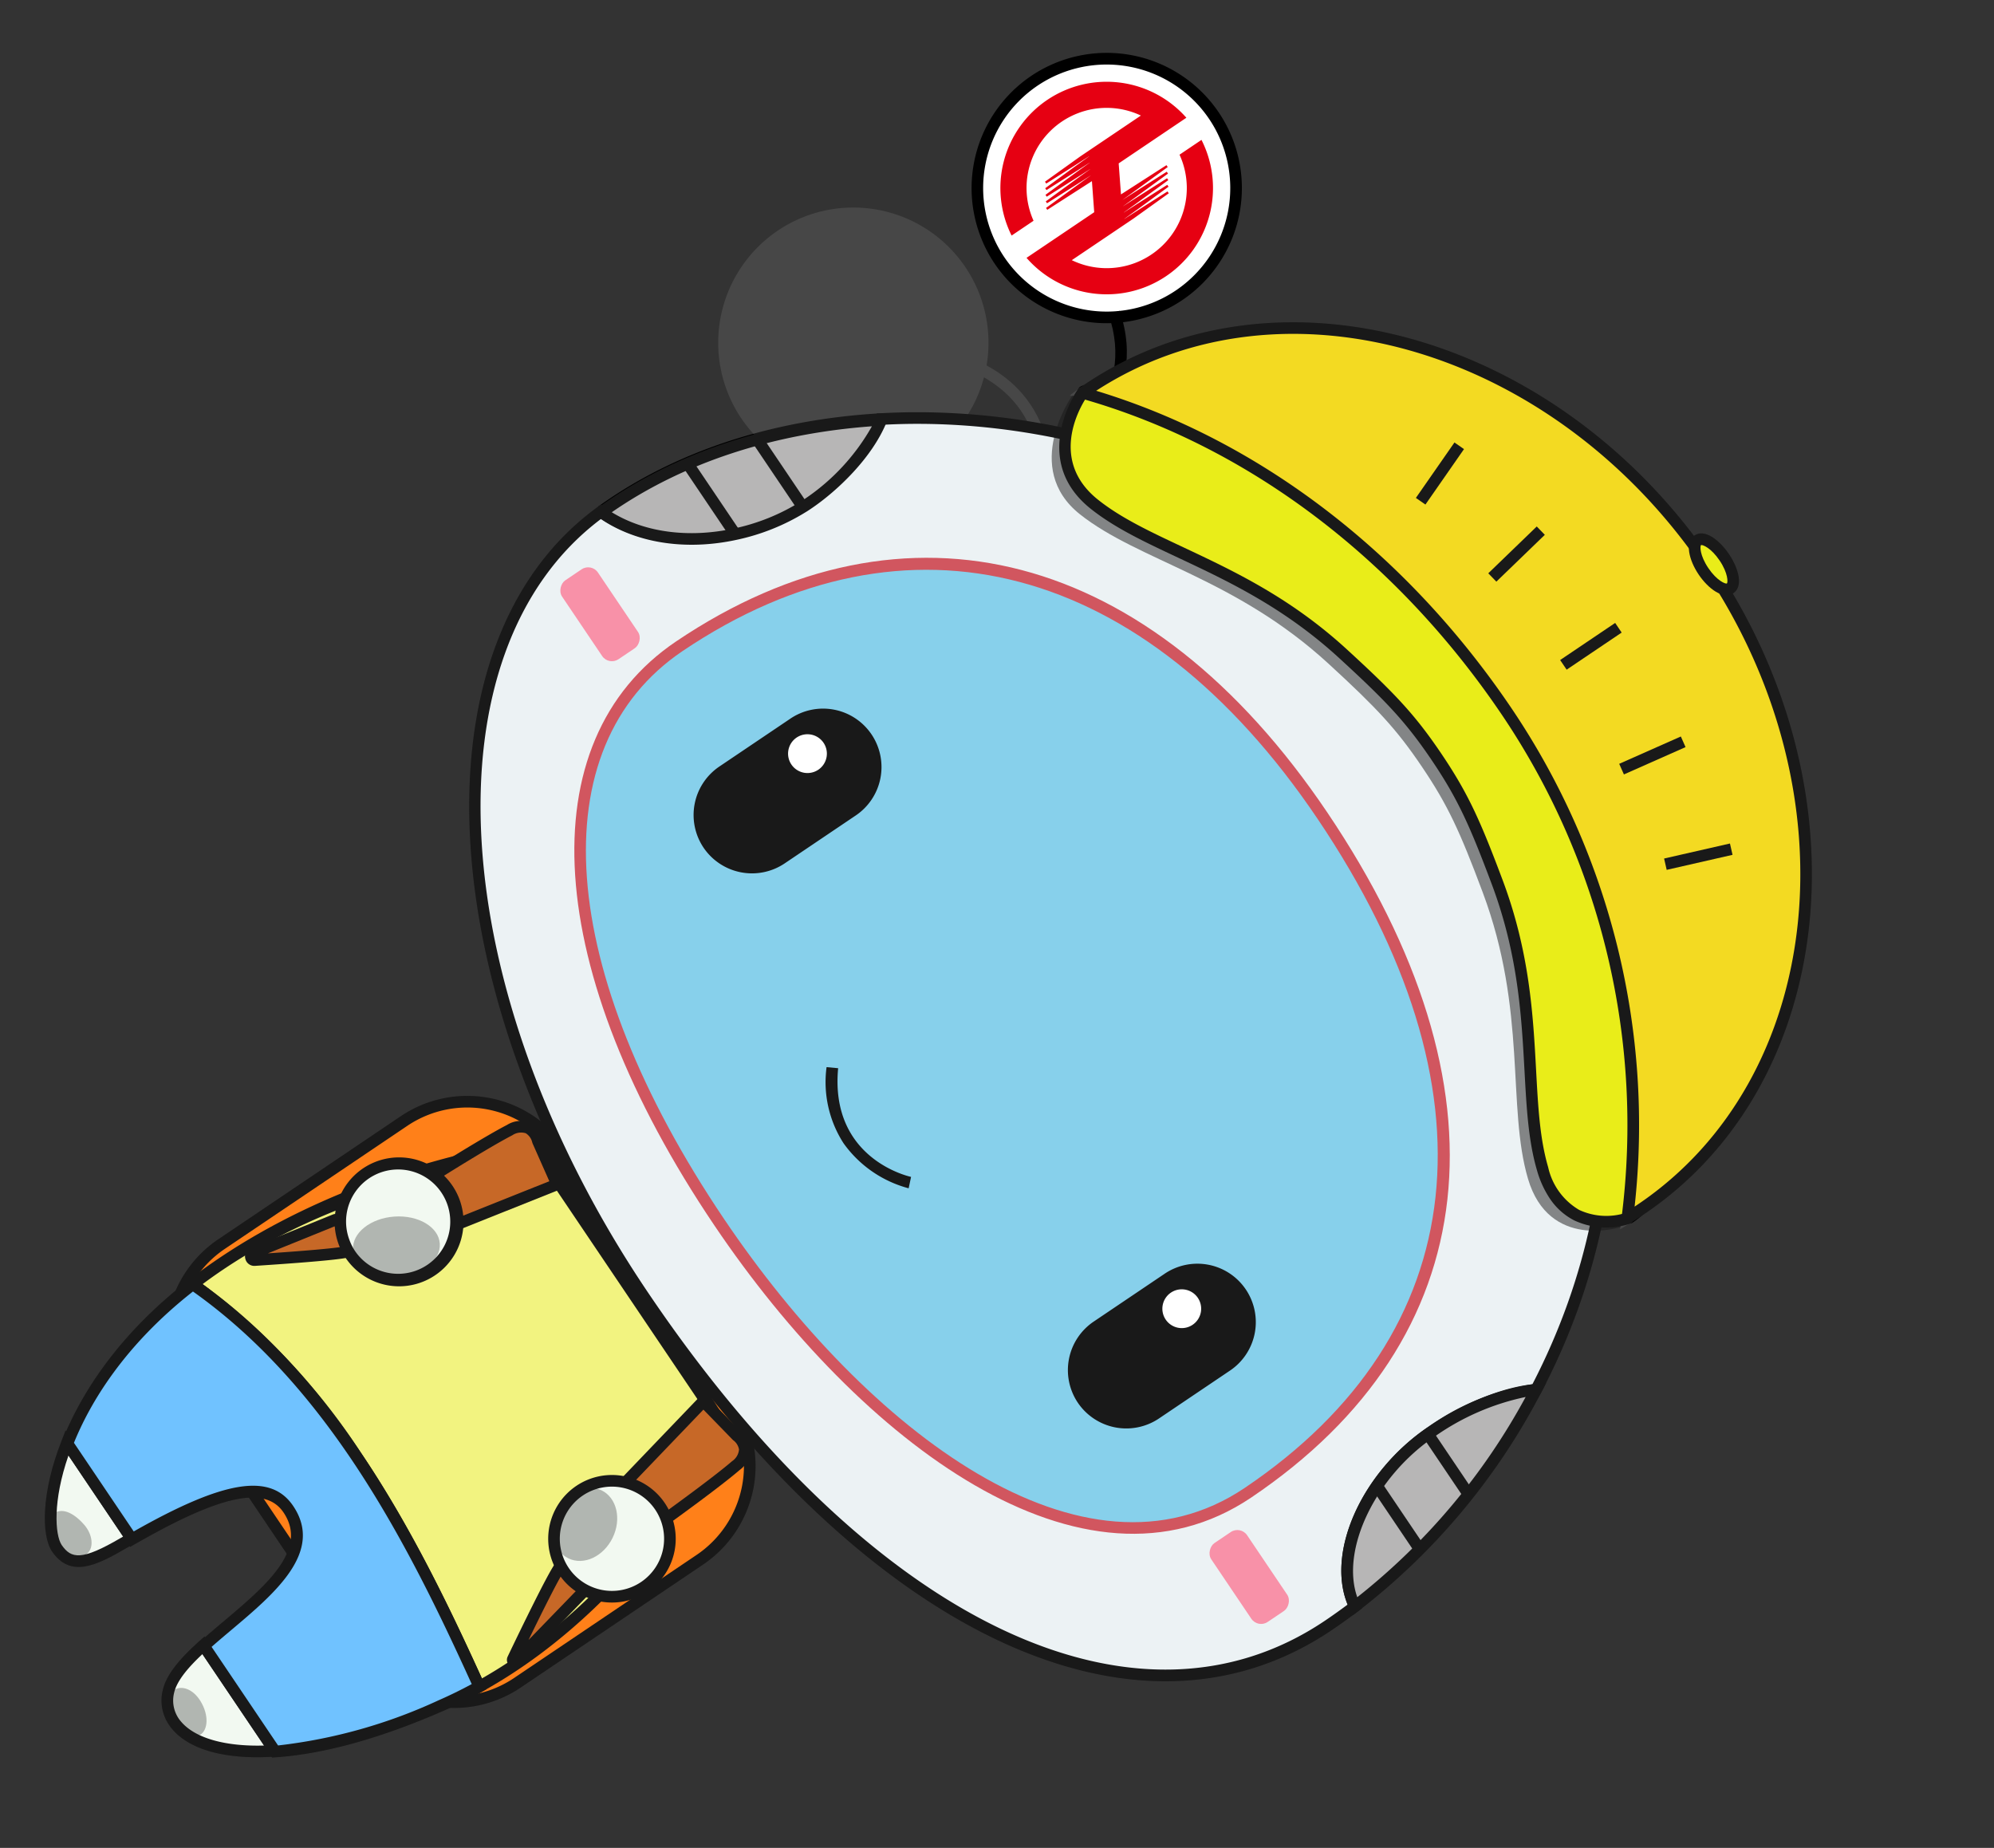 <svg xmlns="http://www.w3.org/2000/svg" width="221.489" height="205.266" viewBox="0 0 221.489 205.266">
  <rect x="0" y="0" width="221.489" height="205.266" fill="#333333" stroke="none"/>
  <g id="hide_doll" transform="matrix(-0.559, -0.829, 0.829, -0.559, 54.261, 244.234)">
    <g id="Group_9536" data-name="Group 9536" transform="translate(0 0)">
      <g id="Group_9237" data-name="Group 9237" transform="translate(45.085 21.476)">
        <g id="Group_9232" data-name="Group 9232" transform="translate(0.646 0.645)">
          <g id="Group_9231" data-name="Group 9231">
            <g id="Group_9230" data-name="Group 9230">
              <g id="Group_9229" data-name="Group 9229">
                <rect id="Rectangle_3465" data-name="Rectangle 3465" width="58.782" height="49.612" rx="12.567" transform="translate(0 0)" fill="#ff7200"/>
              </g>
            </g>
          </g>
        </g>
        <g id="Group_9236" data-name="Group 9236">
          <g id="Group_9235" data-name="Group 9235">
            <g id="Group_9234" data-name="Group 9234">
              <g id="Group_9233" data-name="Group 9233">
                <path id="Path_7783" data-name="Path 7783" d="M46.861,0H13.212A13.227,13.227,0,0,0,0,13.212V37.691A13.226,13.226,0,0,0,13.212,50.9H46.861A13.227,13.227,0,0,0,60.073,37.691V13.212A13.227,13.227,0,0,0,46.861,0ZM13.212,49.612A11.935,11.935,0,0,1,1.291,37.691V13.212A11.935,11.935,0,0,1,13.212,1.291H46.861A11.935,11.935,0,0,1,58.782,13.212V37.691A11.935,11.935,0,0,1,46.861,49.612Z"/>
              </g>
            </g>
          </g>
        </g>
      </g>
      <g id="Group_9246" data-name="Group 9246" transform="translate(0 69.686)">
        <g id="Group_9241" data-name="Group 9241" transform="translate(0.646 0.645)">
          <g id="Group_9240" data-name="Group 9240">
            <g id="Group_9239" data-name="Group 9239">
              <g id="Group_9238" data-name="Group 9238">
                <path id="Path_7784" data-name="Path 7784" d="M147.758,44.821C146.906,20.074,114.207,0,72.975,0,31.666,0,0,15.117,0,42.626c0,1.2.039,2.4.1,3.615v.013c6.145.865,11.334,9.2,11.334,17.956,0,4.712-.955,9.166-2.633,12.2C19.867,96.9,41.387,113.717,73.672,113.717c29.162,0,53.018-16.782,65.243-37.385-2.143-3.188-3.176-8.107-3.176-11.98,0-.219,0-.439.013-.658a23.518,23.518,0,0,1,1.7-7.913C139.393,50.94,142.93,46.628,147.758,44.821Z" fill="#eaf1f3"/>
              </g>
            </g>
          </g>
        </g>
        <rect id="Rectangle_3466" data-name="Rectangle 3466" width="10.572" height="4.798" rx="1.307" transform="translate(4.733 36.601)" fill="#f7859e"/>
        <rect id="Rectangle_3467" data-name="Rectangle 3467" width="10.572" height="4.798" rx="1.307" transform="translate(133.731 36.601)" fill="#f7859e"/>
        <g id="Group_9245" data-name="Group 9245">
          <g id="Group_9244" data-name="Group 9244">
            <g id="Group_9243" data-name="Group 9243">
              <g id="Group_9242" data-name="Group 9242">
                <path id="Path_7785" data-name="Path 7785" d="M73.621,0C28.9,0,0,16.985,0,43.271,0,44.4.034,45.6.1,46.92l.029.531.526.087c5.742.808,10.779,8.9,10.779,17.318A25.576,25.576,0,0,1,8.885,76.741l-.17.309.167.31c12.919,23.925,36.77,37.647,65.436,37.647,32.019,0,54.983-19.474,65.8-37.7l.208-.35-.228-.339c-2.263-3.368-3.067-8.364-3.067-11.62,0-.207,0-.412.012-.619a22.894,22.894,0,0,1,1.659-7.713c2.057-5.141,5.675-9,9.929-10.595l.435-.163-.017-.464C148.172,19.961,115.04,0,73.621,0ZM1.367,46.352c-.051-1.123-.076-2.126-.076-3.081,0-25.5,28.391-41.98,72.33-41.98,40.471,0,72.886,19.176,74.118,43.742-4.4,1.813-8.115,5.851-10.236,11.153a24.122,24.122,0,0,0-1.75,8.134c-.013.212-.013.445-.013.677,0,3.329.807,8.4,3.061,11.994-10.717,17.821-33.208,36.725-64.483,36.725-28.054,0-51.41-13.358-64.134-36.663a27.373,27.373,0,0,0,2.545-12.2C12.729,55.934,7.579,47.635,1.367,46.352Z"/>
              </g>
            </g>
          </g>
        </g>
      </g>
      <g id="Group_9255" data-name="Group 9255" transform="translate(17.213 81.258)">
        <g id="Group_9250" data-name="Group 9250" transform="translate(0.645 0.645)">
          <g id="Group_9249" data-name="Group 9249">
            <g id="Group_9248" data-name="Group 9248">
              <g id="Group_9247" data-name="Group 9247">
                <path id="Path_7786" data-name="Path 7786" d="M113.289,32.1C113.289,11.074,88.43,0,57.764,0S0,10.888,0,31.915c0,27.063,16.424,48.9,57.764,48.9C97.611,80.815,113.289,57.671,113.289,32.1Z" fill="#7acbe9"/>
              </g>
            </g>
          </g>
        </g>
        <g id="Group_9254" data-name="Group 9254">
          <g id="Group_9253" data-name="Group 9253">
            <g id="Group_9252" data-name="Group 9252">
              <g id="Group_9251" data-name="Group 9251">
                <path id="Path_7787" data-name="Path 7787" d="M58.409,0C29.336,0,0,10.067,0,32.56,0,64.046,21.289,82.105,58.409,82.105c35.172,0,56.17-18.452,56.17-49.359C114.579,12.853,92.531,0,58.409,0Zm0,80.814c-36.3,0-57.118-17.587-57.118-48.254,0-21.6,28.687-31.269,57.118-31.269,33.338,0,54.88,12.346,54.88,31.455C113.289,62.845,92.773,80.814,58.409,80.814Z" fill="#cc444e"/>
              </g>
            </g>
          </g>
        </g>
      </g>
      <g id="Group_9264" data-name="Group 9264" transform="translate(0.06 115.836)">
        <g id="Group_9259" data-name="Group 9259" transform="translate(0.689 0.749)">
          <g id="Group_9258" data-name="Group 9258">
            <g id="Group_9257" data-name="Group 9257">
              <g id="Group_9256" data-name="Group 9256">
                <path id="Path_7788" data-name="Path 7788" d="M11.334,17.956C11.334,9.2,6.145.865,0,0A72.846,72.846,0,0,0,8.7,30.155C10.379,27.122,11.334,22.668,11.334,17.956Z" fill="#afaeae"/>
              </g>
            </g>
          </g>
        </g>
        <g id="Group_9263" data-name="Group 9263">
          <g id="Group_9262" data-name="Group 9262">
            <g id="Group_9261" data-name="Group 9261">
              <g id="Group_9260" data-name="Group 9260">
                <path id="Path_7789" data-name="Path 7789" d="M0,0,.045.786A73.267,73.267,0,0,0,8.822,31.21l.562,1.039.571-1.032c1.725-3.118,2.714-7.679,2.714-12.511,0-9.173-5.445-17.69-11.89-18.6ZM9.372,29.492A72.011,72.011,0,0,1,1.386,1.546c5.408,1.4,9.992,9.129,9.992,17.16A27.23,27.23,0,0,1,9.372,29.492Z"/>
              </g>
            </g>
          </g>
        </g>
      </g>
      <g id="Group_9269" data-name="Group 9269" transform="translate(0.646 115.927)">
        <g id="Group_9268" data-name="Group 9268">
          <g id="Group_9267" data-name="Group 9267">
            <g id="Group_9266" data-name="Group 9266">
              <g id="Group_9265" data-name="Group 9265">
                <path id="Path_7790" data-name="Path 7790" d="M0,0V1.291L.1.013V.658L.18.019Z"/>
              </g>
            </g>
          </g>
        </g>
      </g>
      <g id="Group_9278" data-name="Group 9278" transform="translate(135.637 114.296)">
        <g id="Group_9273" data-name="Group 9273" transform="translate(0.645 0.856)">
          <g id="Group_9272" data-name="Group 9272">
            <g id="Group_9271" data-name="Group 9271">
              <g id="Group_9270" data-name="Group 9270">
                <path id="Path_7791" data-name="Path 7791" d="M12.031.142A.523.523,0,0,0,12.018,0C7.19,1.807,3.653,6.119,1.717,10.96a23.47,23.47,0,0,0-1.7,7.913C0,19.092,0,19.312,0,19.531c0,3.873,1.033,8.792,3.176,11.98C9.14,21.455,12.341,10.5,12.031.142Z" fill="#afaeae"/>
              </g>
            </g>
          </g>
        </g>
        <g id="Group_9277" data-name="Group 9277">
          <g id="Group_9276" data-name="Group 9276">
            <g id="Group_9275" data-name="Group 9275">
              <g id="Group_9274" data-name="Group 9274">
                <path id="Path_7792" data-name="Path 7792" d="M13.11,0l-.673.252C7.844,1.971,3.953,6.1,1.762,11.576A24.171,24.171,0,0,0,.012,19.71C0,19.923,0,20.155,0,20.387c0,3.438.86,8.733,3.285,12.341l.57.847L4.5,32.66C10.66,22.273,13.724,11.327,13.416.971c0-.068-.095-.151-.128-.275Zm-9.3,31.109A23.768,23.768,0,0,1,1.291,20.387c0-.207,0-.413.011-.621a22.87,22.87,0,0,1,1.659-7.711c1.919-4.8,5.2-8.481,9.087-10.246C12.17,11.382,9.332,21.472,3.807,31.109Z"/>
              </g>
            </g>
          </g>
        </g>
      </g>
      <g id="Group_9283" data-name="Group 9283" transform="translate(148.301 114.506)">
        <g id="Group_9282" data-name="Group 9282">
          <g id="Group_9281" data-name="Group 9281">
            <g id="Group_9280" data-name="Group 9280">
              <g id="Group_9279" data-name="Group 9279">
                <path id="Path_7793" data-name="Path 7793" d="M.013,0H0V1.291Z"/>
              </g>
            </g>
          </g>
        </g>
      </g>
      <g id="Group_9288" data-name="Group 9288" transform="translate(3.958 133.376)">
        <g id="Group_9287" data-name="Group 9287">
          <g id="Group_9286" data-name="Group 9286">
            <g id="Group_9285" data-name="Group 9285">
              <g id="Group_9284" data-name="Group 9284">
                <rect id="Rectangle_3468" data-name="Rectangle 3468" width="8.121" height="1.291" transform="translate(0 0)"/>
              </g>
            </g>
          </g>
        </g>
      </g>
      <g id="Group_9293" data-name="Group 9293" transform="translate(1.869 125.469)">
        <g id="Group_9292" data-name="Group 9292">
          <g id="Group_9291" data-name="Group 9291">
            <g id="Group_9290" data-name="Group 9290">
              <g id="Group_9289" data-name="Group 9289">
                <rect id="Rectangle_3469" data-name="Rectangle 3469" width="8.618" height="1.291" transform="translate(0 0)"/>
              </g>
            </g>
          </g>
        </g>
      </g>
      <g id="Group_9298" data-name="Group 9298" transform="translate(136.298 133.377)">
        <g id="Group_9297" data-name="Group 9297">
          <g id="Group_9296" data-name="Group 9296">
            <g id="Group_9295" data-name="Group 9295">
              <g id="Group_9294" data-name="Group 9294">
                <rect id="Rectangle_3470" data-name="Rectangle 3470" width="9.024" height="1.291" transform="translate(0 0)"/>
              </g>
            </g>
          </g>
        </g>
      </g>
      <g id="Group_9303" data-name="Group 9303" transform="translate(138.002 125.464)">
        <g id="Group_9302" data-name="Group 9302">
          <g id="Group_9301" data-name="Group 9301">
            <g id="Group_9300" data-name="Group 9300">
              <g id="Group_9299" data-name="Group 9299">
                <rect id="Rectangle_3471" data-name="Rectangle 3471" width="9.424" height="1.291" transform="translate(0 0)"/>
              </g>
            </g>
          </g>
        </g>
      </g>
      <g id="Group_9312" data-name="Group 9312" transform="translate(131.792 166.811)">
        <g id="Group_9307" data-name="Group 9307" transform="translate(0.646 0.646)">
          <g id="Group_9306" data-name="Group 9306">
            <g id="Group_9305" data-name="Group 9305">
              <g id="Group_9304" data-name="Group 9304">
                <ellipse id="Ellipse_174" data-name="Ellipse 174" cx="14.371" cy="14.371" rx="14.371" ry="14.371" transform="translate(0 0)" fill="#fff"/>
              </g>
            </g>
          </g>
        </g>
        <g id="Group_9311" data-name="Group 9311">
          <g id="Group_9310" data-name="Group 9310">
            <g id="Group_9309" data-name="Group 9309">
              <g id="Group_9308" data-name="Group 9308">
                <path id="Path_7794" data-name="Path 7794" d="M15.017,0A15.017,15.017,0,1,0,30.034,15.017,15.035,15.035,0,0,0,15.017,0Zm0,28.743A13.726,13.726,0,1,1,28.743,15.017,13.742,13.742,0,0,1,15.017,28.743Z"/>
              </g>
            </g>
          </g>
        </g>
      </g>
      <g id="Group_9321" data-name="Group 9321" transform="translate(30.226 103.724)">
        <g id="Group_9316" data-name="Group 9316" transform="translate(0.646 0.645)">
          <g id="Group_9315" data-name="Group 9315">
            <g id="Group_9314" data-name="Group 9314">
              <g id="Group_9313" data-name="Group 9313">
                <rect id="Rectangle_3472" data-name="Rectangle 3472" width="11.688" height="21.137" rx="5.844" transform="translate(0 0)"/>
              </g>
            </g>
          </g>
        </g>
        <g id="Group_9320" data-name="Group 9320">
          <g id="Group_9319" data-name="Group 9319">
            <g id="Group_9318" data-name="Group 9318">
              <g id="Group_9317" data-name="Group 9317">
                <path id="Path_7795" data-name="Path 7795" d="M6.49,0A6.5,6.5,0,0,0,0,6.49v9.447a6.49,6.49,0,1,0,12.979,0V6.49A6.5,6.5,0,0,0,6.49,0Zm0,21.136a5.205,5.205,0,0,1-5.2-5.2V6.49a5.2,5.2,0,1,1,10.4,0v9.447A5.205,5.205,0,0,1,6.49,21.136Z"/>
              </g>
            </g>
          </g>
        </g>
      </g>
      <g id="Group_9330" data-name="Group 9330" transform="translate(35.476 115.691)">
        <g id="Group_9325" data-name="Group 9325" transform="translate(0.645 0.646)">
          <g id="Group_9324" data-name="Group 9324">
            <g id="Group_9323" data-name="Group 9323">
              <g id="Group_9322" data-name="Group 9322">
                <ellipse id="Ellipse_175" data-name="Ellipse 175" cx="2.8" cy="2.8" rx="2.8" ry="2.8" transform="translate(0 0)" fill="#fff"/>
              </g>
            </g>
          </g>
        </g>
        <g id="Group_9329" data-name="Group 9329">
          <g id="Group_9328" data-name="Group 9328">
            <g id="Group_9327" data-name="Group 9327">
              <g id="Group_9326" data-name="Group 9326">
                <path id="Path_7796" data-name="Path 7796" d="M3.445,0A3.445,3.445,0,1,0,6.89,3.446,3.449,3.449,0,0,0,3.445,0Zm0,5.6A2.155,2.155,0,1,1,5.6,3.446,2.157,2.157,0,0,1,3.445,5.6Z"/>
              </g>
            </g>
          </g>
        </g>
      </g>
      <g id="Group_9339" data-name="Group 9339" transform="translate(104.603 103.724)">
        <g id="Group_9334" data-name="Group 9334" transform="translate(0.645 0.645)">
          <g id="Group_9333" data-name="Group 9333">
            <g id="Group_9332" data-name="Group 9332">
              <g id="Group_9331" data-name="Group 9331">
                <rect id="Rectangle_3473" data-name="Rectangle 3473" width="11.688" height="21.137" rx="5.844" transform="translate(0 0)"/>
              </g>
            </g>
          </g>
        </g>
        <g id="Group_9338" data-name="Group 9338">
          <g id="Group_9337" data-name="Group 9337">
            <g id="Group_9336" data-name="Group 9336">
              <g id="Group_9335" data-name="Group 9335">
                <path id="Path_7797" data-name="Path 7797" d="M6.489,0A6.5,6.5,0,0,0,0,6.49v9.447a6.49,6.49,0,1,0,12.979,0V6.49A6.5,6.5,0,0,0,6.489,0Zm0,21.136a5.2,5.2,0,0,1-5.2-5.2V6.49a5.2,5.2,0,1,1,10.4,0v9.447A5.2,5.2,0,0,1,6.489,21.136Z"/>
              </g>
            </g>
          </g>
        </g>
      </g>
      <g id="Group_9348" data-name="Group 9348" transform="translate(109.851 115.691)">
        <g id="Group_9343" data-name="Group 9343" transform="translate(0.646 0.646)">
          <g id="Group_9342" data-name="Group 9342">
            <g id="Group_9341" data-name="Group 9341">
              <g id="Group_9340" data-name="Group 9340">
                <ellipse id="Ellipse_176" data-name="Ellipse 176" cx="2.8" cy="2.8" rx="2.8" ry="2.8" transform="translate(0 0)" fill="#fff"/>
              </g>
            </g>
          </g>
        </g>
        <g id="Group_9347" data-name="Group 9347">
          <g id="Group_9346" data-name="Group 9346">
            <g id="Group_9345" data-name="Group 9345">
              <g id="Group_9344" data-name="Group 9344">
                <path id="Path_7798" data-name="Path 7798" d="M3.446,0A3.445,3.445,0,1,0,6.89,3.446,3.45,3.45,0,0,0,3.446,0Zm0,5.6A2.155,2.155,0,1,1,5.6,3.446,2.158,2.158,0,0,1,3.446,5.6Z"/>
              </g>
            </g>
          </g>
        </g>
      </g>
      <g id="Group_9353" data-name="Group 9353" transform="translate(66.975 98.259)">
        <g id="Group_9352" data-name="Group 9352">
          <g id="Group_9351" data-name="Group 9351">
            <g id="Group_9350" data-name="Group 9350">
              <g id="Group_9349" data-name="Group 9349">
                <path id="Path_7799" data-name="Path 7799" d="M8.194,0A12.966,12.966,0,0,0,0,3.2l.9.93c.273-.26,6.781-6.327,14.541.034l.818-1A12.552,12.552,0,0,0,8.194,0Z"/>
              </g>
            </g>
          </g>
        </g>
      </g>
      <g id="Group_9364" data-name="Group 9364" transform="translate(46.891 28.638)">
        <g id="Group_9358" data-name="Group 9358" transform="translate(0.644 0.921)">
          <g id="Group_9357" data-name="Group 9357">
            <g id="Group_9356" data-name="Group 9356">
              <g id="Group_9355" data-name="Group 9355">
                <g id="Group_9354" data-name="Group 9354">
                  <path id="Path_7800" data-name="Path 7800" d="M55.062,0c.665,10.417-1.992,25.2-9.633,41.484L8.866,40S-1.609,21.931.213,1.4C18.273,4.458,37.7,6.727,55.062,0Z" fill="#f1f272"/>
                </g>
              </g>
            </g>
          </g>
        </g>
        <g id="Group_9363" data-name="Group 9363">
          <g id="Group_9362" data-name="Group 9362">
            <g id="Group_9361" data-name="Group 9361">
              <g id="Group_9360" data-name="Group 9360">
                <g id="Group_9359" data-name="Group 9359">
                  <path id="Path_7801" data-name="Path 7801" d="M56.294,0l-.821.319C37.907,7.123,18.126,4.591.963,1.682L.274,1.566l-.062.7c-1.818,20.5,8.633,38.8,8.739,38.98l.186.321,38.157,1.1.221-.571c6.869-14.64,9.607-29.1,8.834-41.212ZM29.7,5.948A72.834,72.834,0,0,0,55.11,1.835c.553,11.567-2.454,24.49-8.943,38.437H9.889C8.538,37.793.064,21.4,1.441,3.072,10.392,4.576,20.03,5.948,29.7,5.948Z"/>
                </g>
              </g>
            </g>
          </g>
        </g>
      </g>
      <g id="Group_9373" data-name="Group 9373" transform="translate(53.416 0.002)">
        <g id="Group_9368" data-name="Group 9368" transform="translate(1.12 0.645)">
          <g id="Group_9367" data-name="Group 9367">
            <g id="Group_9366" data-name="Group 9366">
              <g id="Group_9365" data-name="Group 9365">
                <path id="Path_7802" data-name="Path 7802" d="M12.033,1.345c1.186,1.238,1.74,3.5,2.114,6.13H0C4.3.063,9.28-1.528,12.033,1.345Z" fill="#f1f8ef"/>
              </g>
            </g>
          </g>
        </g>
        <g id="Group_9372" data-name="Group 9372">
          <g id="Group_9371" data-name="Group 9371">
            <g id="Group_9370" data-name="Group 9370">
              <g id="Group_9369" data-name="Group 9369">
                <path id="Path_7803" data-name="Path 7803" d="M10.074,0a5.573,5.573,0,0,0-.652.039C6.4.4,3.254,3.155.562,7.8L0,8.765H16.011l-.1-.736c-.34-2.382-.877-5.015-2.287-6.485A4.8,4.8,0,0,0,10.074,0ZM2.266,7.474c2.313-3.645,4.942-5.869,7.31-6.153a3.563,3.563,0,0,1,3.111,1.116h0c1.028,1.071,1.526,3.153,1.83,5.037Z"/>
              </g>
            </g>
          </g>
        </g>
      </g>
      <g id="Group_9382" data-name="Group 9382" transform="translate(82.296 0)">
        <g id="Group_9377" data-name="Group 9377" transform="translate(0.692 0.645)">
          <g id="Group_9376" data-name="Group 9376">
            <g id="Group_9375" data-name="Group 9375">
              <g id="Group_9374" data-name="Group 9374">
                <path id="Path_7804" data-name="Path 7804" d="M0,7.477c.024-.332.051-.648.073-.992C.366,1.841,1.081.029,3.738,0c1.814-.02,5.624,2.454,9.081,7.477Z" fill="#f1f8ef"/>
              </g>
            </g>
          </g>
        </g>
        <g id="Group_9381" data-name="Group 9381">
          <g id="Group_9380" data-name="Group 9380">
            <g id="Group_9379" data-name="Group 9379">
              <g id="Group_9378" data-name="Group 9378">
                <path id="Path_7805" data-name="Path 7805" d="M4.451,0H4.423C.85.039.373,3.1.12,7.089L0,8.767H14.739l-.7-1.011C10.532,2.656,6.569,0,4.451,0ZM1.387,7.476l.022-.306c.319-5.037,1.153-5.859,3.028-5.88,1.361.024,4.607,1.9,7.816,6.186Z"/>
              </g>
            </g>
          </g>
        </g>
      </g>
      <g id="Group_9393" data-name="Group 9393" transform="translate(47.05 7.476)">
        <g id="Group_9387" data-name="Group 9387" transform="translate(0.697 0.646)">
          <g id="Group_9386" data-name="Group 9386">
            <g id="Group_9385" data-name="Group 9385">
              <g id="Group_9384" data-name="Group 9384">
                <g id="Group_9383" data-name="Group 9383">
                  <path id="Path_7806" data-name="Path 7806" d="M54.849,21.437C37.483,28.164,18.06,25.9,0,22.834c.138-1.556.338-3.124.628-4.7C2.1,10.1,4.294,4.145,6.7,0H20.845c.98,6.884.726,16.267,7.348,16.267,3.978,0,6.114-4.475,6.958-16.267H47.969C51.265,4.79,54.241,11.9,54.849,21.437Z" fill="#61bbff"/>
                </g>
              </g>
            </g>
          </g>
        </g>
        <g id="Group_9392" data-name="Group 9392">
          <g id="Group_9391" data-name="Group 9391">
            <g id="Group_9390" data-name="Group 9390">
              <g id="Group_9389" data-name="Group 9389">
                <g id="Group_9388" data-name="Group 9388">
                  <path id="Path_7807" data-name="Path 7807" d="M49.005,0H35.247L35.2.6c-.786,10.982-2.674,15.668-6.314,15.668-4.982,0-5.651-6.223-6.3-12.24-.128-1.189-.254-2.362-.412-3.472L22.1,0H7.024L6.837.322C4.135,4.979,2.067,11.15.69,18.663.411,20.184.2,21.741.053,23.423L0,24.017l.589.1c17.332,2.936,37.319,5.49,55.19-1.434l.442-.17-.031-.472C55.517,11.476,52.016,4.376,49.2.28ZM36.447,1.291H48.325c2.648,3.94,5.835,10.585,6.545,20.359-17.254,6.517-36.6,4.135-53.475,1.293.14-1.417.326-2.747.565-4.048a57.937,57.937,0,0,1,5.81-17.6H20.978c.123.929.226,1.9.331,2.873.675,6.279,1.439,13.394,7.581,13.394C33.356,17.558,35.559,12.834,36.447,1.291Z"/>
                </g>
              </g>
            </g>
          </g>
        </g>
      </g>
      <g id="Group_9402" data-name="Group 9402" transform="translate(50.953 56.317)">
        <g id="Group_9397" data-name="Group 9397" transform="translate(0.661 0.793)">
          <g id="Group_9396" data-name="Group 9396">
            <g id="Group_9395" data-name="Group 9395">
              <g id="Group_9394" data-name="Group 9394">
                <path id="Path_7808" data-name="Path 7808" d="M3.315,13.128S.9,14.1.549,11.21,0,1.509,0,1.509L5.848,0,8.494,12.209Z" fill="#c15810"/>
              </g>
            </g>
          </g>
        </g>
        <g id="Group_9401" data-name="Group 9401">
          <g id="Group_9400" data-name="Group 9400">
            <g id="Group_9399" data-name="Group 9399">
              <g id="Group_9398" data-name="Group 9398">
                <path id="Path_7809" data-name="Path 7809" d="M7,0l-7,1.8.015.516c.009.28.21,6.869.555,9.758A2.911,2.911,0,0,0,1.846,14.4a2.837,2.837,0,0,0,2.3.145L9.928,13.52ZM1.322,2.8l4.7-1.211,2.361,10.9-4.644.837a1.62,1.62,0,0,1-1.24-.033,1.735,1.735,0,0,1-.646-1.362C1.568,9.553,1.378,4.436,1.322,2.8Z"/>
              </g>
            </g>
          </g>
        </g>
      </g>
      <g id="Group_9411" data-name="Group 9411" transform="translate(47.149 35.018)">
        <g id="Group_9406" data-name="Group 9406" transform="translate(0.645 0.645)">
          <g id="Group_9405" data-name="Group 9405">
            <g id="Group_9404" data-name="Group 9404">
              <g id="Group_9403" data-name="Group 9403">
                <path id="Path_7810" data-name="Path 7810" d="M.4.106c1.5,2.563,5.057,8.668,5.54,9.976a.213.213,0,0,1-.146.273l-3.211.976a.216.216,0,0,1-.274-.163L.005.266A.216.216,0,0,1,.4.106Z" fill="#c15810"/>
              </g>
            </g>
          </g>
        </g>
        <g id="Group_9410" data-name="Group 9410">
          <g id="Group_9409" data-name="Group 9409">
            <g id="Group_9408" data-name="Group 9408">
              <g id="Group_9407" data-name="Group 9407">
                <path id="Path_7811" data-name="Path 7811" d="M.865,0A.866.866,0,0,0,.019,1.044l2.3,10.9a.861.861,0,0,0,1.1.644l3.207-.974a.869.869,0,0,0,.526-.442.847.847,0,0,0,.037-.671C6.7,9.189,3.482,3.624,1.6.425h0A.855.855,0,0,0,.865,0ZM.49,1.079h0Zm3,10.142L1.832,3.377c2.025,3.492,3.432,6.029,3.961,7.144Zm2.762-.839,0,0Zm-3.209.975h0Zm.544.324h0Z"/>
              </g>
            </g>
          </g>
        </g>
      </g>
      <g id="Group_9420" data-name="Group 9420" transform="translate(88.399 56.317)">
        <g id="Group_9415" data-name="Group 9415" transform="translate(0.773 0.793)">
          <g id="Group_9414" data-name="Group 9414">
            <g id="Group_9413" data-name="Group 9413">
              <g id="Group_9412" data-name="Group 9412">
                <path id="Path_7812" data-name="Path 7812" d="M5.18,13.128S7.6,14.1,7.945,11.21s.55-9.7.55-9.7L2.646,0,0,12.209Z" fill="#c15810"/>
              </g>
            </g>
          </g>
        </g>
        <g id="Group_9419" data-name="Group 9419">
          <g id="Group_9418" data-name="Group 9418">
            <g id="Group_9417" data-name="Group 9417">
              <g id="Group_9416" data-name="Group 9416">
                <path id="Path_7813" data-name="Path 7813" d="M2.931,0,0,13.52l5.782,1.027a2.841,2.841,0,0,0,2.3-.145,2.912,2.912,0,0,0,1.277-2.323C9.7,9.19,9.905,2.6,9.914,2.321l.015-.516ZM1.546,12.484l2.362-10.9L8.606,2.8c-.055,1.639-.246,6.757-.529,9.129a1.739,1.739,0,0,1-.647,1.362,1.624,1.624,0,0,1-1.24.033l-.125-.035Z"/>
              </g>
            </g>
          </g>
        </g>
      </g>
      <g id="Group_9429" data-name="Group 9429" transform="translate(95.432 35.916)">
        <g id="Group_9424" data-name="Group 9424" transform="translate(0.644 0.647)">
          <g id="Group_9423" data-name="Group 9423">
            <g id="Group_9422" data-name="Group 9422">
              <g id="Group_9421" data-name="Group 9421">
                <path id="Path_7814" data-name="Path 7814" d="M4.907.2C3.306,2.941.665,7.523.033,8.975a.4.4,0,0,0,.258.539l2.819.857a.4.4,0,0,0,.512-.3L5.645.494A.4.4,0,0,0,4.907.2Z" fill="#c15810"/>
              </g>
            </g>
          </g>
        </g>
        <g id="Group_9428" data-name="Group 9428">
          <g id="Group_9427" data-name="Group 9427">
            <g id="Group_9426" data-name="Group 9426">
              <g id="Group_9425" data-name="Group 9425">
                <path id="Path_7815" data-name="Path 7815" d="M5.883,0a1.023,1.023,0,0,0-.89.522C3.44,3.182.737,7.867.086,9.365a1.034,1.034,0,0,0,.009.847,1.052,1.052,0,0,0,.654.566l2.817.857A1.049,1.049,0,0,0,4.9,10.848L6.921,1.274a1.037,1.037,0,0,0-.652-1.2A1.077,1.077,0,0,0,5.883,0Zm.225,1.173h0ZM1.387,9.623c.665-1.4,2.52-4.659,3.959-7.141L3.689,10.323Z"/>
              </g>
            </g>
          </g>
        </g>
      </g>
      <g id="Group_9434" data-name="Group 9434" transform="translate(134.999 170.107)">
        <g id="Group_9433" data-name="Group 9433">
          <g id="Group_9432" data-name="Group 9432">
            <g id="Group_9431" data-name="Group 9431">
              <g id="Group_9430" data-name="Group 9430">
                <path id="Path_7816" data-name="Path 7816" d="M23.62,11.721A11.81,11.81,0,0,0,13.339.01V2.951a8.9,8.9,0,0,1,3.025,16.42V11.249l-.136-4.818h-.252l-.1,3.656-.045,1.989-.011-.006-.057-1.983-.151-4.041h-.251l-.114,4.041-.036,1.639-.01-.005-.047-1.634L14.987,5.66h-.252l-.123,4.427-.028,1.288-.008,0-.037-1.284-.173-4.812h-.252l-.131,4.812-.02.938-.006,0-.027-.934-.185-5.2h-.251l-.13,5.893L10.359,9.068V0a11.811,11.811,0,0,0,0,23.442V20.5A8.9,8.9,0,0,1,7.334,4.026v8.268l.136,4.818h.252l.1-3.7.045-1.99.011.007.057,1.983L8.091,17.5h.252l.113-4.086.036-1.639.01.005.047,1.634.163,4.471h.251l.123-4.471.028-1.289.008,0,.037,1.285.173,4.856h.252l.131-4.856.02-.938.006,0,.027.934.185,5.24h.252l.132-6.006,3,1.715v9.071A11.81,11.81,0,0,0,23.62,11.721Z" fill="#e60012"/>
              </g>
            </g>
          </g>
        </g>
      </g>
      <g id="Group_9439" data-name="Group 9439" transform="translate(124.398 161.892)">
        <g id="Group_9438" data-name="Group 9438">
          <g id="Group_9437" data-name="Group 9437">
            <g id="Group_9436" data-name="Group 9436">
              <g id="Group_9435" data-name="Group 9435">
                <path id="Path_7817" data-name="Path 7817" d="M1.291.01,0,0C0,.107.03,10.749,10.3,13.5l.334-1.248C1.342,9.768,1.289.407,1.291.01Z"/>
              </g>
            </g>
          </g>
        </g>
      </g>
      <g id="Group_9448" data-name="Group 9448" transform="translate(46.038 45.277)">
        <g id="Group_9443" data-name="Group 9443" transform="translate(0.645 0.645)">
          <g id="Group_9442" data-name="Group 9442">
            <g id="Group_9441" data-name="Group 9441">
              <g id="Group_9440" data-name="Group 9440">
                <ellipse id="Ellipse_177" data-name="Ellipse 177" cx="6.439" cy="6.439" rx="6.439" ry="6.439" transform="translate(0 0)" fill="#f1f8ef"/>
              </g>
            </g>
          </g>
        </g>
        <g id="Group_9447" data-name="Group 9447">
          <g id="Group_9446" data-name="Group 9446">
            <g id="Group_9445" data-name="Group 9445">
              <g id="Group_9444" data-name="Group 9444">
                <path id="Path_7818" data-name="Path 7818" d="M7.084,0a7.085,7.085,0,1,0,7.084,7.084A7.092,7.092,0,0,0,7.084,0Zm0,12.878a5.793,5.793,0,1,1,5.793-5.794A5.8,5.8,0,0,1,7.084,12.878Z"/>
              </g>
            </g>
          </g>
        </g>
      </g>
      <g id="Group_9457" data-name="Group 9457" transform="translate(88.527 45.277)">
        <g id="Group_9452" data-name="Group 9452" transform="translate(0.645 0.645)">
          <g id="Group_9451" data-name="Group 9451">
            <g id="Group_9450" data-name="Group 9450">
              <g id="Group_9449" data-name="Group 9449">
                <path id="Path_7819" data-name="Path 7819" d="M6.44,12.878A6.439,6.439,0,1,1,6.44,0,6.411,6.411,0,0,1,7.948.2,6.43,6.43,0,0,1,6.44,12.878Z" fill="#f1f8ef"/>
              </g>
            </g>
          </g>
        </g>
        <g id="Group_9456" data-name="Group 9456">
          <g id="Group_9455" data-name="Group 9455">
            <g id="Group_9454" data-name="Group 9454">
              <g id="Group_9453" data-name="Group 9453">
                <path id="Path_7820" data-name="Path 7820" d="M7.085,0A7.161,7.161,0,1,0,8.744.213,7.092,7.092,0,0,0,7.085,0Zm0,12.878a5.793,5.793,0,1,1,0-11.587,5.737,5.737,0,0,1,1.357.178A5.784,5.784,0,0,1,7.085,12.878Z"/>
              </g>
            </g>
          </g>
        </g>
      </g>
      <g id="Group_9515" data-name="Group 9515" transform="translate(18.848 158.611)">
        <g id="Group_9462" data-name="Group 9462" transform="translate(0.348 0)" opacity="0.5" style="mix-blend-mode: multiply;isolation: isolate">
          <g id="Group_9461" data-name="Group 9461">
            <g id="Group_9460" data-name="Group 9460">
              <g id="Group_9459" data-name="Group 9459">
                <g id="Group_9458" data-name="Group 9458">
                  <path id="Path_7821" data-name="Path 7821" d="M110.629,7.146S107.159-2.028,99.22.489,83.729,10.83,70.006,14.108c-7.074,1.691-10.2,2.2-15.3,2.2s-8.223-.5-15.31-2.2C25.689,10.83,18.125,3.007,10.2.489S0,5.992,0,5.992L18.589,29.225,98.1,27.082Z"/>
                </g>
              </g>
            </g>
          </g>
        </g>
        <g id="Group_9471" data-name="Group 9471" transform="translate(0.005 1.27)">
          <g id="Group_9466" data-name="Group 9466" transform="translate(0.705 0.648)">
            <g id="Group_9465" data-name="Group 9465">
              <g id="Group_9464" data-name="Group 9464">
                <g id="Group_9463" data-name="Group 9463">
                  <path id="Path_7822" data-name="Path 7822" d="M109.882,6.353S106.8-1.986,98.858.531,83.367,10.871,69.644,14.15c-7.074,1.691-10.2,2.2-15.3,2.2s-8.223-.5-15.31-2.2C25.327,10.871,17.763,3.048,9.837.531S0,5.256,0,5.256L18.227,29.267l79.508-2.143Z" fill="#e7eb00"/>
                </g>
              </g>
            </g>
          </g>
          <g id="Group_9470" data-name="Group 9470">
            <g id="Group_9469" data-name="Group 9469">
              <g id="Group_9468" data-name="Group 9468">
                <g id="Group_9467" data-name="Group 9467">
                  <path id="Path_7823" data-name="Path 7823" d="M7.394,0A7.235,7.235,0,0,0,3.843.879,8.448,8.448,0,0,0,.08,5.74l-.08.3L18.618,30.568l80.2-2.162L111.3,7.062l-.106-.286c-.033-.088-3.4-8.888-11.825-6.212-3.255,1.033-6.35,2.883-9.935,5.025C84.22,8.7,78.313,12.231,70.2,14.17c-6.83,1.634-9.976,2.177-15.147,2.177s-8.317-.543-15.16-2.177c-8.1-1.938-14.007-5.466-19.215-8.578C17.091,3.449,13.994,1.6,10.737.564A11.075,11.075,0,0,0,7.394,0ZM1.422,5.781A7.134,7.134,0,0,1,4.478,2a7.324,7.324,0,0,1,5.868-.208c3.114.99,6.152,2.8,9.669,4.906C25.3,9.86,31.3,13.441,39.592,15.425c6.954,1.661,10.163,2.213,15.46,2.213s8.506-.552,15.447-2.213c8.306-1.984,14.3-5.568,19.6-8.728,3.516-2.1,6.551-3.915,9.664-4.9,6.545-2.076,9.512,3.771,10.111,5.155l-11.8,20.187L19.246,29.26Z"/>
                </g>
              </g>
            </g>
          </g>
        </g>
        <g id="Group_9480" data-name="Group 9480" transform="translate(0 5.927)">
          <g id="Group_9475" data-name="Group 9475" transform="translate(0.71 1.273)">
            <g id="Group_9474" data-name="Group 9474">
              <g id="Group_9473" data-name="Group 9473">
                <g id="Group_9472" data-name="Group 9472">
                  <path id="Path_7824" data-name="Path 7824" d="M109.882,1.781c0-.232,0-.465-.013-.7-14.38,12.16-34.028,19.26-55.78,19.26A82.1,82.1,0,0,1,.039,0Q0,.89,0,1.781C0,27.289,24.605,47.97,54.941,47.97S109.882,27.289,109.882,1.781Z" fill="#f2d60a"/>
                </g>
              </g>
            </g>
          </g>
          <g id="Group_9479" data-name="Group 9479">
            <g id="Group_9478" data-name="Group 9478">
              <g id="Group_9477" data-name="Group 9477">
                <g id="Group_9476" data-name="Group 9476">
                  <path id="Path_7825" data-name="Path 7825" d="M.63,0,.005,1.387c-.026.6.059,1.064.059,1.667C.064,28.879,25,49.888,55.651,49.888s55.587-21.009,55.587-46.834c0-.244.078-.405.065-.649l-.477-1.1-.663.56C95.591,14.186,75.929,20.972,54.8,20.972A81.457,81.457,0,0,1,1.173.787ZM55.651,48.6c-29.939,0-54.3-20.43-54.3-45.543,0-.136,0-.272,0-.407A82.732,82.732,0,0,0,54.8,22.263c20.93,0,40.451-6.573,55.142-18.537C109.512,28.531,85.323,48.6,55.651,48.6Z"/>
                </g>
              </g>
            </g>
          </g>
        </g>
        <g id="Group_9489" data-name="Group 9489" transform="translate(51.723 53.736)">
          <g id="Group_9484" data-name="Group 9484" transform="translate(0.646 0.645)">
            <g id="Group_9483" data-name="Group 9483">
              <g id="Group_9482" data-name="Group 9482">
                <g id="Group_9481" data-name="Group 9481">
                  <ellipse id="Ellipse_178" data-name="Ellipse 178" cx="3.22" cy="1.4" rx="3.22" ry="1.4" transform="translate(0 0)" fill="#e7eb00"/>
                </g>
              </g>
            </g>
          </g>
          <g id="Group_9488" data-name="Group 9488">
            <g id="Group_9487" data-name="Group 9487">
              <g id="Group_9486" data-name="Group 9486">
                <g id="Group_9485" data-name="Group 9485">
                  <path id="Path_7826" data-name="Path 7826" d="M3.865,0C1.945,0,0,.7,0,2.045c0,2.685,7.731,2.685,7.731,0C7.731.7,5.786,0,3.865,0Zm0,2.8c-1.686,0-2.535-.575-2.575-.758.04-.175.889-.75,2.575-.75s2.524.567,2.574.754C6.389,2.231,5.54,2.8,3.865,2.8Z"/>
                </g>
              </g>
            </g>
          </g>
        </g>
        <g id="Group_9494" data-name="Group 9494" transform="translate(27.671 32.448)">
          <g id="Group_9493" data-name="Group 9493">
            <g id="Group_9492" data-name="Group 9492">
              <g id="Group_9491" data-name="Group 9491">
                <g id="Group_9490" data-name="Group 9490">
                  <rect id="Rectangle_3474" data-name="Rectangle 3474" width="1.291" height="7.504" transform="translate(2.707 0) rotate(21.142)"/>
                </g>
              </g>
            </g>
          </g>
        </g>
        <g id="Group_9499" data-name="Group 9499" transform="translate(40.516 34.435)">
          <g id="Group_9498" data-name="Group 9498">
            <g id="Group_9497" data-name="Group 9497">
              <g id="Group_9496" data-name="Group 9496">
                <g id="Group_9495" data-name="Group 9495">
                  <rect id="Rectangle_3475" data-name="Rectangle 3475" width="1.29" height="7.487" transform="matrix(0.985, 0.175, -0.175, 0.985, 1.307, 0)"/>
                </g>
              </g>
            </g>
          </g>
        </g>
        <g id="Group_9504" data-name="Group 9504" transform="translate(79.011 32.448)">
          <g id="Group_9503" data-name="Group 9503">
            <g id="Group_9502" data-name="Group 9502">
              <g id="Group_9501" data-name="Group 9501">
                <g id="Group_9500" data-name="Group 9500">
                  <rect id="Rectangle_3476" data-name="Rectangle 3476" width="7.504" height="1.291" transform="translate(1.204 0) rotate(68.822)"/>
                </g>
              </g>
            </g>
          </g>
        </g>
        <g id="Group_9509" data-name="Group 9509" transform="translate(67.504 34.435)">
          <g id="Group_9508" data-name="Group 9508">
            <g id="Group_9507" data-name="Group 9507">
              <g id="Group_9506" data-name="Group 9506">
                <g id="Group_9505" data-name="Group 9505">
                  <rect id="Rectangle_3477" data-name="Rectangle 3477" width="7.487" height="1.29" transform="translate(1.271 0) rotate(79.986)"/>
                </g>
              </g>
            </g>
          </g>
        </g>
        <g id="Group_9514" data-name="Group 9514" transform="translate(55.031 35.667)">
          <g id="Group_9513" data-name="Group 9513">
            <g id="Group_9512" data-name="Group 9512">
              <g id="Group_9511" data-name="Group 9511">
                <g id="Group_9510" data-name="Group 9510">
                  <rect id="Rectangle_3478" data-name="Rectangle 3478" width="1.291" height="7.372" transform="translate(0 0)"/>
                </g>
              </g>
            </g>
          </g>
        </g>
      </g>
      <g id="Group_9520" data-name="Group 9520" transform="translate(88.111 44.806)" opacity="0.3">
        <g id="Group_9519" data-name="Group 9519">
          <g id="Group_9518" data-name="Group 9518">
            <g id="Group_9517" data-name="Group 9517">
              <g id="Group_9516" data-name="Group 9516">
                <ellipse id="Ellipse_179" data-name="Ellipse 179" cx="3.342" cy="4.829" rx="3.342" ry="4.829" transform="translate(4.829 0) rotate(30)"/>
              </g>
            </g>
          </g>
        </g>
      </g>
      <g id="Group_9525" data-name="Group 9525" transform="translate(51.065 45.423)" opacity="0.3">
        <g id="Group_9524" data-name="Group 9524">
          <g id="Group_9523" data-name="Group 9523">
            <g id="Group_9522" data-name="Group 9522">
              <g id="Group_9521" data-name="Group 9521">
                <ellipse id="Ellipse_180" data-name="Ellipse 180" cx="4.204" cy="3.417" rx="4.204" ry="3.417" transform="translate(5.918 0) rotate(60)"/>
              </g>
            </g>
          </g>
        </g>
      </g>
      <g id="Group_9530" data-name="Group 9530" transform="translate(60.636 0.917)" opacity="0.3">
        <g id="Group_9529" data-name="Group 9529">
          <g id="Group_9528" data-name="Group 9528">
            <g id="Group_9527" data-name="Group 9527">
              <g id="Group_9526" data-name="Group 9526">
                <path id="Path_7827" data-name="Path 7827" d="M5.749,1.73C5.749.775,4.366,0,3.052,0S0,.448,0,1.4,1.211,3.365,3.052,3.461C4.689,3.546,5.749,2.686,5.749,1.73Z"/>
              </g>
            </g>
          </g>
        </g>
      </g>
      <g id="Group_9535" data-name="Group 9535" transform="translate(84.341 0.946)" opacity="0.3">
        <g id="Group_9534" data-name="Group 9534">
          <g id="Group_9533" data-name="Group 9533">
            <g id="Group_9532" data-name="Group 9532">
              <g id="Group_9531" data-name="Group 9531">
                <path id="Path_7828" data-name="Path 7828" d="M5.755,1.46C5.631.449,3.689-.142,2.3.029S-.115,1.158.01,2.168s1.433,1.68,2.822,1.509C4.765,3.439,5.9,2.606,5.755,1.46Z"/>
              </g>
            </g>
          </g>
        </g>
      </g>
    </g>
    <g id="Group_9862" data-name="Group 9862" transform="translate(0 0)" opacity="0.1" style="mix-blend-mode: screen;isolation: isolate">
      <g id="Group_9545" data-name="Group 9545" transform="translate(45.085 21.476)">
        <g id="Group_9540" data-name="Group 9540" transform="translate(0.646 0.645)">
          <g id="Group_9539" data-name="Group 9539">
            <g id="Group_9538" data-name="Group 9538">
              <g id="Group_9537" data-name="Group 9537">
                <rect id="Rectangle_3479" data-name="Rectangle 3479" width="58.782" height="49.612" rx="12.567" transform="translate(0 0)" fill="#fff"/>
              </g>
            </g>
          </g>
        </g>
        <g id="Group_9544" data-name="Group 9544">
          <g id="Group_9543" data-name="Group 9543">
            <g id="Group_9542" data-name="Group 9542">
              <g id="Group_9541" data-name="Group 9541">
                <path id="Path_7829" data-name="Path 7829" d="M46.861,0H13.212A13.227,13.227,0,0,0,0,13.212V37.691A13.226,13.226,0,0,0,13.212,50.9H46.861A13.227,13.227,0,0,0,60.073,37.691V13.212A13.227,13.227,0,0,0,46.861,0ZM13.212,49.612A11.935,11.935,0,0,1,1.291,37.691V13.212A11.935,11.935,0,0,1,13.212,1.291H46.861A11.935,11.935,0,0,1,58.782,13.212V37.691A11.935,11.935,0,0,1,46.861,49.612Z" fill="#fff"/>
              </g>
            </g>
          </g>
        </g>
      </g>
      <g id="Group_9554" data-name="Group 9554" transform="translate(0 69.686)">
        <g id="Group_9549" data-name="Group 9549" transform="translate(0.646 0.645)">
          <g id="Group_9548" data-name="Group 9548">
            <g id="Group_9547" data-name="Group 9547">
              <g id="Group_9546" data-name="Group 9546">
                <path id="Path_7830" data-name="Path 7830" d="M147.758,44.821C146.906,20.074,114.207,0,72.975,0,31.666,0,0,15.117,0,42.626c0,1.2.039,2.4.1,3.615v.013c6.145.865,11.334,9.2,11.334,17.956,0,4.712-.955,9.166-2.633,12.2C19.867,96.9,41.387,113.717,73.672,113.717c29.162,0,53.018-16.782,65.243-37.385-2.143-3.188-3.176-8.107-3.176-11.98,0-.219,0-.439.013-.658a23.518,23.518,0,0,1,1.7-7.913C139.393,50.94,142.93,46.628,147.758,44.821Z" fill="#fff"/>
              </g>
            </g>
          </g>
        </g>
        <g id="Group_9553" data-name="Group 9553">
          <g id="Group_9552" data-name="Group 9552">
            <g id="Group_9551" data-name="Group 9551">
              <g id="Group_9550" data-name="Group 9550">
                <path id="Path_7831" data-name="Path 7831" d="M73.621,0C28.9,0,0,16.985,0,43.271,0,44.4.034,45.6.1,46.92l.029.531.526.087c5.742.808,10.779,8.9,10.779,17.318A25.576,25.576,0,0,1,8.885,76.741l-.17.309.167.31c12.919,23.925,36.77,37.647,65.436,37.647,32.019,0,54.983-19.474,65.8-37.7l.208-.35-.228-.339c-2.263-3.368-3.067-8.364-3.067-11.62,0-.207,0-.412.012-.619a22.894,22.894,0,0,1,1.659-7.713c2.057-5.141,5.675-9,9.929-10.595l.435-.163-.017-.464C148.172,19.961,115.04,0,73.621,0ZM1.367,46.352c-.051-1.123-.076-2.126-.076-3.081,0-25.5,28.391-41.98,72.33-41.98,40.471,0,72.886,19.176,74.118,43.742-4.4,1.813-8.115,5.851-10.236,11.153a24.122,24.122,0,0,0-1.75,8.134c-.013.212-.013.445-.013.677,0,3.329.807,8.4,3.061,11.994-10.717,17.821-33.208,36.725-64.483,36.725-28.054,0-51.41-13.358-64.134-36.663a27.373,27.373,0,0,0,2.545-12.2C12.729,55.934,7.579,47.635,1.367,46.352Z" fill="#fff"/>
              </g>
            </g>
          </g>
        </g>
      </g>
      <g id="Group_9563" data-name="Group 9563" transform="translate(17.213 81.258)">
        <g id="Group_9558" data-name="Group 9558" transform="translate(0.645 0.645)">
          <g id="Group_9557" data-name="Group 9557">
            <g id="Group_9556" data-name="Group 9556">
              <g id="Group_9555" data-name="Group 9555">
                <path id="Path_7832" data-name="Path 7832" d="M113.289,32.1C113.289,11.074,88.43,0,57.764,0S0,10.888,0,31.915c0,27.063,16.424,48.9,57.764,48.9C97.611,80.815,113.289,57.671,113.289,32.1Z" fill="#fff"/>
              </g>
            </g>
          </g>
        </g>
        <g id="Group_9562" data-name="Group 9562">
          <g id="Group_9561" data-name="Group 9561">
            <g id="Group_9560" data-name="Group 9560">
              <g id="Group_9559" data-name="Group 9559">
                <path id="Path_7833" data-name="Path 7833" d="M58.409,0C29.336,0,0,10.067,0,32.56,0,64.046,21.289,82.105,58.409,82.105c35.172,0,56.17-18.452,56.17-49.359C114.579,12.853,92.531,0,58.409,0Zm0,80.814c-36.3,0-57.118-17.587-57.118-48.254,0-21.6,28.687-31.269,57.118-31.269,33.338,0,54.88,12.346,54.88,31.455C113.289,62.845,92.773,80.814,58.409,80.814Z" fill="#fff"/>
              </g>
            </g>
          </g>
        </g>
      </g>
      <g id="Group_9572" data-name="Group 9572" transform="translate(0.06 115.836)">
        <g id="Group_9567" data-name="Group 9567" transform="translate(0.689 0.749)">
          <g id="Group_9566" data-name="Group 9566">
            <g id="Group_9565" data-name="Group 9565">
              <g id="Group_9564" data-name="Group 9564">
                <path id="Path_7834" data-name="Path 7834" d="M11.334,17.956C11.334,9.2,6.145.865,0,0A72.846,72.846,0,0,0,8.7,30.155C10.379,27.122,11.334,22.668,11.334,17.956Z" fill="#fff"/>
              </g>
            </g>
          </g>
        </g>
        <g id="Group_9571" data-name="Group 9571">
          <g id="Group_9570" data-name="Group 9570">
            <g id="Group_9569" data-name="Group 9569">
              <g id="Group_9568" data-name="Group 9568">
                <path id="Path_7835" data-name="Path 7835" d="M0,0,.045.786A73.267,73.267,0,0,0,8.822,31.21l.562,1.039.571-1.032c1.725-3.118,2.714-7.679,2.714-12.511,0-9.173-5.445-17.69-11.89-18.6ZM9.372,29.492A72.011,72.011,0,0,1,1.386,1.546c5.408,1.4,9.992,9.129,9.992,17.16A27.23,27.23,0,0,1,9.372,29.492Z" fill="#fff"/>
              </g>
            </g>
          </g>
        </g>
      </g>
      <g id="Group_9577" data-name="Group 9577" transform="translate(0.646 115.927)">
        <g id="Group_9576" data-name="Group 9576">
          <g id="Group_9575" data-name="Group 9575">
            <g id="Group_9574" data-name="Group 9574">
              <g id="Group_9573" data-name="Group 9573">
                <path id="Path_7836" data-name="Path 7836" d="M0,0V1.291L.1.013V.658L.18.019Z" fill="#fff"/>
              </g>
            </g>
          </g>
        </g>
      </g>
      <g id="Group_9586" data-name="Group 9586" transform="translate(135.637 114.296)">
        <g id="Group_9581" data-name="Group 9581" transform="translate(0.645 0.856)">
          <g id="Group_9580" data-name="Group 9580">
            <g id="Group_9579" data-name="Group 9579">
              <g id="Group_9578" data-name="Group 9578">
                <path id="Path_7837" data-name="Path 7837" d="M12.031.142A.523.523,0,0,0,12.018,0C7.19,1.807,3.653,6.119,1.717,10.96a23.47,23.47,0,0,0-1.7,7.913C0,19.092,0,19.312,0,19.531c0,3.873,1.033,8.792,3.176,11.98C9.14,21.455,12.341,10.5,12.031.142Z" fill="#fff"/>
              </g>
            </g>
          </g>
        </g>
        <g id="Group_9585" data-name="Group 9585">
          <g id="Group_9584" data-name="Group 9584">
            <g id="Group_9583" data-name="Group 9583">
              <g id="Group_9582" data-name="Group 9582">
                <path id="Path_7838" data-name="Path 7838" d="M13.11,0l-.673.252C7.844,1.971,3.953,6.1,1.762,11.576A24.171,24.171,0,0,0,.012,19.71C0,19.923,0,20.155,0,20.387c0,3.438.86,8.733,3.285,12.341l.57.847.521-.879c6.16-10.388,9.253-21.352,8.946-31.708A1.075,1.075,0,0,0,13.288.7Zm-9.3,31.109A23.768,23.768,0,0,1,1.291,20.387c0-.207,0-.413.011-.621a22.87,22.87,0,0,1,1.659-7.711c1.919-4.8,5.2-8.481,9.087-10.246C12.17,11.382,9.332,21.472,3.807,31.109Z" fill="#fff"/>
              </g>
            </g>
          </g>
        </g>
      </g>
      <g id="Group_9591" data-name="Group 9591" transform="translate(148.301 114.506)">
        <g id="Group_9590" data-name="Group 9590">
          <g id="Group_9589" data-name="Group 9589">
            <g id="Group_9588" data-name="Group 9588">
              <g id="Group_9587" data-name="Group 9587">
                <path id="Path_7839" data-name="Path 7839" d="M.013,0H0V1.291Z" fill="#fff"/>
              </g>
            </g>
          </g>
        </g>
      </g>
      <g id="Group_9600" data-name="Group 9600" transform="translate(3.285 105.38)">
        <g id="Group_9595" data-name="Group 9595" transform="translate(0.645 0.646)">
          <g id="Group_9594" data-name="Group 9594">
            <g id="Group_9593" data-name="Group 9593">
              <g id="Group_9592" data-name="Group 9592">
                <ellipse id="Ellipse_181" data-name="Ellipse 181" cx="6.089" cy="2.66" rx="6.089" ry="2.66" transform="translate(0 0)" fill="#fff"/>
              </g>
            </g>
          </g>
        </g>
        <g id="Group_9599" data-name="Group 9599">
          <g id="Group_9598" data-name="Group 9598">
            <g id="Group_9597" data-name="Group 9597">
              <g id="Group_9596" data-name="Group 9596">
                <path id="Path_7840" data-name="Path 7840" d="M6.734,0C2.9,0,0,1.421,0,3.306s2.9,3.3,6.734,3.3,6.735-1.421,6.735-3.3S10.574,0,6.734,0Zm0,5.32c-3.323,0-5.443-1.192-5.443-2.014s2.12-2.015,5.443-2.015,5.444,1.193,5.444,2.015S10.057,5.32,6.734,5.32Z" fill="#fff"/>
              </g>
            </g>
          </g>
        </g>
      </g>
      <g id="Group_9609" data-name="Group 9609" transform="translate(132.282 105.38)">
        <g id="Group_9604" data-name="Group 9604" transform="translate(0.646 0.646)">
          <g id="Group_9603" data-name="Group 9603">
            <g id="Group_9602" data-name="Group 9602">
              <g id="Group_9601" data-name="Group 9601">
                <ellipse id="Ellipse_182" data-name="Ellipse 182" cx="6.089" cy="2.66" rx="6.089" ry="2.66" transform="translate(0 0)" fill="#fff"/>
              </g>
            </g>
          </g>
        </g>
        <g id="Group_9608" data-name="Group 9608">
          <g id="Group_9607" data-name="Group 9607">
            <g id="Group_9606" data-name="Group 9606">
              <g id="Group_9605" data-name="Group 9605">
                <path id="Path_7841" data-name="Path 7841" d="M6.735,0C2.9,0,0,1.421,0,3.306s2.9,3.3,6.735,3.3,6.734-1.421,6.734-3.3S10.574,0,6.735,0Zm0,5.32c-3.323,0-5.444-1.192-5.444-2.014S3.412,1.291,6.735,1.291s5.443,1.193,5.443,2.015S10.058,5.32,6.735,5.32Z" fill="#fff"/>
              </g>
            </g>
          </g>
        </g>
      </g>
      <g id="Group_9614" data-name="Group 9614" transform="translate(3.958 133.376)">
        <g id="Group_9613" data-name="Group 9613">
          <g id="Group_9612" data-name="Group 9612">
            <g id="Group_9611" data-name="Group 9611">
              <g id="Group_9610" data-name="Group 9610">
                <rect id="Rectangle_3480" data-name="Rectangle 3480" width="8.121" height="1.291" transform="translate(0 0)" fill="#fff"/>
              </g>
            </g>
          </g>
        </g>
      </g>
      <g id="Group_9619" data-name="Group 9619" transform="translate(1.869 125.469)">
        <g id="Group_9618" data-name="Group 9618">
          <g id="Group_9617" data-name="Group 9617">
            <g id="Group_9616" data-name="Group 9616">
              <g id="Group_9615" data-name="Group 9615">
                <rect id="Rectangle_3481" data-name="Rectangle 3481" width="8.618" height="1.291" transform="translate(0 0)" fill="#fff"/>
              </g>
            </g>
          </g>
        </g>
      </g>
      <g id="Group_9624" data-name="Group 9624" transform="translate(136.298 133.377)">
        <g id="Group_9623" data-name="Group 9623">
          <g id="Group_9622" data-name="Group 9622">
            <g id="Group_9621" data-name="Group 9621">
              <g id="Group_9620" data-name="Group 9620">
                <rect id="Rectangle_3482" data-name="Rectangle 3482" width="9.024" height="1.291" transform="translate(0 0)" fill="#fff"/>
              </g>
            </g>
          </g>
        </g>
      </g>
      <g id="Group_9629" data-name="Group 9629" transform="translate(138.002 125.464)">
        <g id="Group_9628" data-name="Group 9628">
          <g id="Group_9627" data-name="Group 9627">
            <g id="Group_9626" data-name="Group 9626">
              <g id="Group_9625" data-name="Group 9625">
                <rect id="Rectangle_3483" data-name="Rectangle 3483" width="9.424" height="1.291" transform="translate(0 0)" fill="#fff"/>
              </g>
            </g>
          </g>
        </g>
      </g>
      <g id="Group_9638" data-name="Group 9638" transform="translate(133.284 133.865)">
        <g id="Group_9633" data-name="Group 9633" transform="translate(0.645 0.646)">
          <g id="Group_9632" data-name="Group 9632">
            <g id="Group_9631" data-name="Group 9631">
              <g id="Group_9630" data-name="Group 9630">
                <ellipse id="Ellipse_183" data-name="Ellipse 183" cx="14.371" cy="14.371" rx="14.371" ry="14.371" transform="translate(0 0)" fill="#fff"/>
              </g>
            </g>
          </g>
        </g>
        <g id="Group_9637" data-name="Group 9637">
          <g id="Group_9636" data-name="Group 9636">
            <g id="Group_9635" data-name="Group 9635">
              <g id="Group_9634" data-name="Group 9634">
                <path id="Path_7842" data-name="Path 7842" d="M15.017,0A15.017,15.017,0,1,0,30.033,15.017,15.034,15.034,0,0,0,15.017,0Zm0,28.743A13.726,13.726,0,1,1,28.742,15.017,13.741,13.741,0,0,1,15.017,28.743Z" fill="#fff"/>
              </g>
            </g>
          </g>
        </g>
      </g>
      <g id="Group_9647" data-name="Group 9647" transform="translate(30.226 103.724)">
        <g id="Group_9642" data-name="Group 9642" transform="translate(0.646 0.645)">
          <g id="Group_9641" data-name="Group 9641">
            <g id="Group_9640" data-name="Group 9640">
              <g id="Group_9639" data-name="Group 9639">
                <rect id="Rectangle_3484" data-name="Rectangle 3484" width="11.688" height="21.137" rx="5.844" transform="translate(0 0)" fill="#fff"/>
              </g>
            </g>
          </g>
        </g>
        <g id="Group_9646" data-name="Group 9646">
          <g id="Group_9645" data-name="Group 9645">
            <g id="Group_9644" data-name="Group 9644">
              <g id="Group_9643" data-name="Group 9643">
                <path id="Path_7843" data-name="Path 7843" d="M6.49,0A6.5,6.5,0,0,0,0,6.49v9.447a6.49,6.49,0,1,0,12.979,0V6.49A6.5,6.5,0,0,0,6.49,0Zm0,21.136a5.205,5.205,0,0,1-5.2-5.2V6.49a5.2,5.2,0,1,1,10.4,0v9.447A5.205,5.205,0,0,1,6.49,21.136Z" fill="#fff"/>
              </g>
            </g>
          </g>
        </g>
      </g>
      <g id="Group_9656" data-name="Group 9656" transform="translate(35.476 115.691)">
        <g id="Group_9651" data-name="Group 9651" transform="translate(0.645 0.646)">
          <g id="Group_9650" data-name="Group 9650">
            <g id="Group_9649" data-name="Group 9649">
              <g id="Group_9648" data-name="Group 9648">
                <ellipse id="Ellipse_184" data-name="Ellipse 184" cx="2.8" cy="2.8" rx="2.8" ry="2.8" transform="translate(0 0)" fill="#fff"/>
              </g>
            </g>
          </g>
        </g>
        <g id="Group_9655" data-name="Group 9655">
          <g id="Group_9654" data-name="Group 9654">
            <g id="Group_9653" data-name="Group 9653">
              <g id="Group_9652" data-name="Group 9652">
                <path id="Path_7844" data-name="Path 7844" d="M3.445,0A3.445,3.445,0,1,0,6.89,3.446,3.449,3.449,0,0,0,3.445,0Zm0,5.6A2.155,2.155,0,1,1,5.6,3.446,2.157,2.157,0,0,1,3.445,5.6Z" fill="#fff"/>
              </g>
            </g>
          </g>
        </g>
      </g>
      <g id="Group_9665" data-name="Group 9665" transform="translate(104.603 103.724)">
        <g id="Group_9660" data-name="Group 9660" transform="translate(0.645 0.645)">
          <g id="Group_9659" data-name="Group 9659">
            <g id="Group_9658" data-name="Group 9658">
              <g id="Group_9657" data-name="Group 9657">
                <rect id="Rectangle_3485" data-name="Rectangle 3485" width="11.688" height="21.137" rx="5.844" transform="translate(0 0)" fill="#fff"/>
              </g>
            </g>
          </g>
        </g>
        <g id="Group_9664" data-name="Group 9664">
          <g id="Group_9663" data-name="Group 9663">
            <g id="Group_9662" data-name="Group 9662">
              <g id="Group_9661" data-name="Group 9661">
                <path id="Path_7845" data-name="Path 7845" d="M6.489,0A6.5,6.5,0,0,0,0,6.49v9.447a6.49,6.49,0,1,0,12.979,0V6.49A6.5,6.5,0,0,0,6.489,0Zm0,21.136a5.2,5.2,0,0,1-5.2-5.2V6.49a5.2,5.2,0,1,1,10.4,0v9.447A5.2,5.2,0,0,1,6.489,21.136Z" fill="#fff"/>
              </g>
            </g>
          </g>
        </g>
      </g>
      <g id="Group_9674" data-name="Group 9674" transform="translate(109.851 115.691)">
        <g id="Group_9669" data-name="Group 9669" transform="translate(0.646 0.646)">
          <g id="Group_9668" data-name="Group 9668">
            <g id="Group_9667" data-name="Group 9667">
              <g id="Group_9666" data-name="Group 9666">
                <ellipse id="Ellipse_185" data-name="Ellipse 185" cx="2.8" cy="2.8" rx="2.8" ry="2.8" transform="translate(0 0)" fill="#fff"/>
              </g>
            </g>
          </g>
        </g>
        <g id="Group_9673" data-name="Group 9673">
          <g id="Group_9672" data-name="Group 9672">
            <g id="Group_9671" data-name="Group 9671">
              <g id="Group_9670" data-name="Group 9670">
                <path id="Path_7846" data-name="Path 7846" d="M3.446,0A3.445,3.445,0,1,0,6.89,3.446,3.45,3.45,0,0,0,3.446,0Zm0,5.6A2.155,2.155,0,1,1,5.6,3.446,2.158,2.158,0,0,1,3.446,5.6Z" fill="#fff"/>
              </g>
            </g>
          </g>
        </g>
      </g>
      <g id="Group_9679" data-name="Group 9679" transform="translate(66.975 98.259)">
        <g id="Group_9678" data-name="Group 9678">
          <g id="Group_9677" data-name="Group 9677">
            <g id="Group_9676" data-name="Group 9676">
              <g id="Group_9675" data-name="Group 9675">
                <path id="Path_7847" data-name="Path 7847" d="M8.194,0A12.966,12.966,0,0,0,0,3.2l.9.93c.273-.26,6.781-6.327,14.541.034l.818-1A12.552,12.552,0,0,0,8.194,0Z" fill="#fff"/>
              </g>
            </g>
          </g>
        </g>
      </g>
      <g id="Group_9690" data-name="Group 9690" transform="translate(46.891 28.638)">
        <g id="Group_9684" data-name="Group 9684" transform="translate(0.644 0.921)">
          <g id="Group_9683" data-name="Group 9683">
            <g id="Group_9682" data-name="Group 9682">
              <g id="Group_9681" data-name="Group 9681">
                <g id="Group_9680" data-name="Group 9680">
                  <path id="Path_7848" data-name="Path 7848" d="M55.062,0c.665,10.417-1.486,23.709-9.128,40H8.866S-1.609,21.931.213,1.4C18.273,4.458,37.7,6.727,55.062,0Z" fill="#fff"/>
                </g>
              </g>
            </g>
          </g>
        </g>
        <g id="Group_9689" data-name="Group 9689">
          <g id="Group_9688" data-name="Group 9688">
            <g id="Group_9687" data-name="Group 9687">
              <g id="Group_9686" data-name="Group 9686">
                <g id="Group_9685" data-name="Group 9685">
                  <path id="Path_7849" data-name="Path 7849" d="M56.294,0l-.821.319C37.907,7.123,18.126,4.591.963,1.682L.274,1.566l-.062.7c-1.818,20.5,8.633,38.8,8.739,38.98l.186.321H46.988l.174-.371c6.868-14.64,9.96-28.2,9.187-40.312ZM29.7,5.948A72.834,72.834,0,0,0,55.11,1.835c.553,11.567-2.454,24.49-8.943,38.437H9.889C8.538,37.793.064,21.4,1.441,3.072,10.392,4.576,20.03,5.948,29.7,5.948Z" fill="#fff"/>
                </g>
              </g>
            </g>
          </g>
        </g>
      </g>
      <g id="Group_9699" data-name="Group 9699" transform="translate(53.416 0.002)">
        <g id="Group_9694" data-name="Group 9694" transform="translate(1.12 0.645)">
          <g id="Group_9693" data-name="Group 9693">
            <g id="Group_9692" data-name="Group 9692">
              <g id="Group_9691" data-name="Group 9691">
                <path id="Path_7850" data-name="Path 7850" d="M12.033,1.345c1.186,1.238,1.74,3.5,2.114,6.13H0C4.3.063,9.28-1.528,12.033,1.345Z" fill="#fff"/>
              </g>
            </g>
          </g>
        </g>
        <g id="Group_9698" data-name="Group 9698">
          <g id="Group_9697" data-name="Group 9697">
            <g id="Group_9696" data-name="Group 9696">
              <g id="Group_9695" data-name="Group 9695">
                <path id="Path_7851" data-name="Path 7851" d="M10.074,0a5.573,5.573,0,0,0-.652.039C6.4.4,3.254,3.155.562,7.8L0,8.765H16.011l-.1-.736c-.34-2.382-.877-5.015-2.287-6.485A4.8,4.8,0,0,0,10.074,0ZM2.266,7.474c2.313-3.645,4.942-5.869,7.31-6.153a3.563,3.563,0,0,1,3.111,1.116h0c1.028,1.071,1.526,3.153,1.83,5.037Z" fill="#fff"/>
              </g>
            </g>
          </g>
        </g>
      </g>
      <g id="Group_9708" data-name="Group 9708" transform="translate(82.296 0)">
        <g id="Group_9703" data-name="Group 9703" transform="translate(0.692 0.645)">
          <g id="Group_9702" data-name="Group 9702">
            <g id="Group_9701" data-name="Group 9701">
              <g id="Group_9700" data-name="Group 9700">
                <path id="Path_7852" data-name="Path 7852" d="M0,7.477c.024-.332.051-.648.073-.992C.366,1.841,1.081.029,3.738,0c1.814-.02,5.624,2.454,9.081,7.477Z" fill="#fff"/>
              </g>
            </g>
          </g>
        </g>
        <g id="Group_9707" data-name="Group 9707">
          <g id="Group_9706" data-name="Group 9706">
            <g id="Group_9705" data-name="Group 9705">
              <g id="Group_9704" data-name="Group 9704">
                <path id="Path_7853" data-name="Path 7853" d="M4.451,0H4.423C.85.039.373,3.1.12,7.089L0,8.767H14.739l-.7-1.011C10.532,2.656,6.569,0,4.451,0ZM1.387,7.476l.022-.306c.319-5.037,1.153-5.859,3.028-5.88,1.361.024,4.607,1.9,7.816,6.186Z" fill="#fff"/>
              </g>
            </g>
          </g>
        </g>
      </g>
      <g id="Group_9719" data-name="Group 9719" transform="translate(47.05 7.476)">
        <g id="Group_9713" data-name="Group 9713" transform="translate(0.697 0.646)">
          <g id="Group_9712" data-name="Group 9712">
            <g id="Group_9711" data-name="Group 9711">
              <g id="Group_9710" data-name="Group 9710">
                <g id="Group_9709" data-name="Group 9709">
                  <path id="Path_7854" data-name="Path 7854" d="M54.849,21.437C37.483,28.164,18.06,25.9,0,22.834c.138-1.556.338-3.124.628-4.7C2.1,10.1,4.294,4.145,6.7,0H20.845c.98,6.884.726,16.267,7.348,16.267,3.978,0,6.114-4.475,6.958-16.267H47.969C51.265,4.79,54.241,11.9,54.849,21.437Z" fill="#fff"/>
                </g>
              </g>
            </g>
          </g>
        </g>
        <g id="Group_9718" data-name="Group 9718">
          <g id="Group_9717" data-name="Group 9717">
            <g id="Group_9716" data-name="Group 9716">
              <g id="Group_9715" data-name="Group 9715">
                <g id="Group_9714" data-name="Group 9714">
                  <path id="Path_7855" data-name="Path 7855" d="M49.005,0H35.247L35.2.6c-.786,10.982-2.674,15.668-6.314,15.668-4.982,0-5.651-6.223-6.3-12.24-.128-1.189-.254-2.362-.412-3.472L22.1,0H7.024L6.837.322C4.135,4.979,2.067,11.15.69,18.663.411,20.184.2,21.741.053,23.423L0,24.017l.589.1c17.332,2.936,37.319,5.49,55.19-1.434l.442-.17-.031-.472C55.517,11.476,52.016,4.376,49.2.28ZM36.447,1.291H48.325c2.648,3.94,5.835,10.585,6.545,20.359-17.254,6.517-36.6,4.135-53.475,1.293.14-1.417.326-2.747.565-4.048a57.937,57.937,0,0,1,5.81-17.6H20.978c.123.929.226,1.9.331,2.873.675,6.279,1.439,13.394,7.581,13.394C33.356,17.558,35.559,12.834,36.447,1.291Z" fill="#fff"/>
                </g>
              </g>
            </g>
          </g>
        </g>
      </g>
      <g id="Group_9728" data-name="Group 9728" transform="translate(50.953 56.317)">
        <g id="Group_9723" data-name="Group 9723" transform="translate(0.661 0.793)">
          <g id="Group_9722" data-name="Group 9722">
            <g id="Group_9721" data-name="Group 9721">
              <g id="Group_9720" data-name="Group 9720">
                <path id="Path_7856" data-name="Path 7856" d="M3.315,13.128S.9,14.1.549,11.21,0,1.509,0,1.509L5.848,0,8.494,12.209Z" fill="#fff"/>
              </g>
            </g>
          </g>
        </g>
        <g id="Group_9727" data-name="Group 9727">
          <g id="Group_9726" data-name="Group 9726">
            <g id="Group_9725" data-name="Group 9725">
              <g id="Group_9724" data-name="Group 9724">
                <path id="Path_7857" data-name="Path 7857" d="M7,0l-7,1.8.015.516c.009.28.21,6.869.555,9.758A2.911,2.911,0,0,0,1.846,14.4a2.837,2.837,0,0,0,2.3.145L9.928,13.52ZM1.322,2.8l4.7-1.211,2.361,10.9-4.644.837a1.62,1.62,0,0,1-1.24-.033,1.735,1.735,0,0,1-.646-1.362C1.568,9.553,1.378,4.436,1.322,2.8Z" fill="#fff"/>
              </g>
            </g>
          </g>
        </g>
      </g>
      <g id="Group_9737" data-name="Group 9737" transform="translate(47.149 35.018)">
        <g id="Group_9732" data-name="Group 9732" transform="translate(0.645 0.645)">
          <g id="Group_9731" data-name="Group 9731">
            <g id="Group_9730" data-name="Group 9730">
              <g id="Group_9729" data-name="Group 9729">
                <path id="Path_7858" data-name="Path 7858" d="M.4.106c1.5,2.563,5.057,8.668,5.54,9.976a.213.213,0,0,1-.146.273l-3.211.976a.216.216,0,0,1-.274-.163L.005.266A.216.216,0,0,1,.4.106Z" fill="#fff"/>
              </g>
            </g>
          </g>
        </g>
        <g id="Group_9736" data-name="Group 9736">
          <g id="Group_9735" data-name="Group 9735">
            <g id="Group_9734" data-name="Group 9734">
              <g id="Group_9733" data-name="Group 9733">
                <path id="Path_7859" data-name="Path 7859" d="M.865,0A.866.866,0,0,0,.019,1.044l2.3,10.9a.861.861,0,0,0,1.1.644l3.207-.974a.869.869,0,0,0,.526-.442.847.847,0,0,0,.037-.671C6.7,9.189,3.482,3.624,1.6.425h0A.855.855,0,0,0,.865,0ZM.49,1.079h0Zm3,10.142L1.832,3.377c2.025,3.492,3.432,6.029,3.961,7.144Zm2.762-.839,0,0Zm-3.209.975h0Zm.544.324h0Z" fill="#fff"/>
              </g>
            </g>
          </g>
        </g>
      </g>
      <g id="Group_9746" data-name="Group 9746" transform="translate(88.399 56.317)">
        <g id="Group_9741" data-name="Group 9741" transform="translate(0.773 0.793)">
          <g id="Group_9740" data-name="Group 9740">
            <g id="Group_9739" data-name="Group 9739">
              <g id="Group_9738" data-name="Group 9738">
                <path id="Path_7860" data-name="Path 7860" d="M5.18,13.128S7.6,14.1,7.945,11.21s.55-9.7.55-9.7L2.646,0,0,12.209Z" fill="#fff"/>
              </g>
            </g>
          </g>
        </g>
        <g id="Group_9745" data-name="Group 9745">
          <g id="Group_9744" data-name="Group 9744">
            <g id="Group_9743" data-name="Group 9743">
              <g id="Group_9742" data-name="Group 9742">
                <path id="Path_7861" data-name="Path 7861" d="M2.931,0,0,13.52l5.782,1.027a2.841,2.841,0,0,0,2.3-.145,2.912,2.912,0,0,0,1.277-2.323C9.7,9.19,9.905,2.6,9.914,2.321l.015-.516ZM1.546,12.484l2.362-10.9L8.606,2.8c-.055,1.639-.246,6.757-.529,9.129a1.739,1.739,0,0,1-.647,1.362,1.624,1.624,0,0,1-1.24.033l-.125-.035Z" fill="#fff"/>
              </g>
            </g>
          </g>
        </g>
      </g>
      <g id="Group_9755" data-name="Group 9755" transform="translate(95.432 35.916)">
        <g id="Group_9750" data-name="Group 9750" transform="translate(0.644 0.647)">
          <g id="Group_9749" data-name="Group 9749">
            <g id="Group_9748" data-name="Group 9748">
              <g id="Group_9747" data-name="Group 9747">
                <path id="Path_7862" data-name="Path 7862" d="M4.907.2C3.306,2.941.665,7.523.033,8.975a.4.4,0,0,0,.258.539l2.819.857a.4.4,0,0,0,.512-.3L5.645.494A.4.4,0,0,0,4.907.2Z" fill="#fff"/>
              </g>
            </g>
          </g>
        </g>
        <g id="Group_9754" data-name="Group 9754">
          <g id="Group_9753" data-name="Group 9753">
            <g id="Group_9752" data-name="Group 9752">
              <g id="Group_9751" data-name="Group 9751">
                <path id="Path_7863" data-name="Path 7863" d="M5.883,0a1.023,1.023,0,0,0-.89.522C3.44,3.182.737,7.867.086,9.365a1.034,1.034,0,0,0,.009.847,1.052,1.052,0,0,0,.654.566l2.817.857A1.049,1.049,0,0,0,4.9,10.848L6.921,1.274a1.037,1.037,0,0,0-.652-1.2A1.077,1.077,0,0,0,5.883,0Zm.225,1.173h0ZM1.387,9.623c.665-1.4,2.52-4.659,3.959-7.141L3.689,10.323Z" fill="#fff"/>
              </g>
            </g>
          </g>
        </g>
      </g>
      <g id="Group_9760" data-name="Group 9760" transform="translate(136.49 137.161)">
        <g id="Group_9759" data-name="Group 9759">
          <g id="Group_9758" data-name="Group 9758">
            <g id="Group_9757" data-name="Group 9757">
              <g id="Group_9756" data-name="Group 9756">
                <path id="Path_7864" data-name="Path 7864" d="M23.621,11.721A11.81,11.81,0,0,0,13.339.01V2.951a8.9,8.9,0,0,1,3.025,16.42V11.249l-.136-4.818h-.251l-.106,3.656-.044,1.989-.011-.006-.057-1.983-.151-4.041h-.252l-.114,4.041-.036,1.639-.01-.005-.047-1.634L14.987,5.66h-.252l-.122,4.427-.029,1.288-.007,0-.037-1.284-.174-4.812h-.251l-.132,4.812-.019.938-.007,0-.027-.934-.184-5.2h-.252l-.13,5.893-3-1.716V0a11.81,11.81,0,0,0,0,23.442V20.5A8.9,8.9,0,0,1,7.334,4.026v8.268l.137,4.818h.251l.105-3.7.045-1.99.011.007.057,1.983L8.091,17.5h.252l.114-4.086.036-1.639.01.005.047,1.634.162,4.471h.252l.122-4.471.029-1.289.007,0,.037,1.285.174,4.856h.251l.132-4.856.019-.938.007,0,.027.934.184,5.24h.252l.132-6.006,3,1.715v9.071A11.81,11.81,0,0,0,23.621,11.721Z" fill="#fff"/>
              </g>
            </g>
          </g>
        </g>
      </g>
      <g id="Group_9765" data-name="Group 9765" transform="translate(121.36 156.051)">
        <g id="Group_9764" data-name="Group 9764">
          <g id="Group_9763" data-name="Group 9763">
            <g id="Group_9762" data-name="Group 9762">
              <g id="Group_9761" data-name="Group 9761">
                <path id="Path_7865" data-name="Path 7865" d="M.943,0,0,.881c.074.079,7.421,7.776,16.767,2.7L16.15,2.448C7.7,7.042,1.215.289.943,0Z" fill="#fff"/>
              </g>
            </g>
          </g>
        </g>
      </g>
      <g id="Group_9774" data-name="Group 9774" transform="translate(46.038 45.277)">
        <g id="Group_9769" data-name="Group 9769" transform="translate(0.645 0.645)">
          <g id="Group_9768" data-name="Group 9768">
            <g id="Group_9767" data-name="Group 9767">
              <g id="Group_9766" data-name="Group 9766">
                <ellipse id="Ellipse_186" data-name="Ellipse 186" cx="6.439" cy="6.439" rx="6.439" ry="6.439" transform="translate(0 0)" fill="#fff"/>
              </g>
            </g>
          </g>
        </g>
        <g id="Group_9773" data-name="Group 9773">
          <g id="Group_9772" data-name="Group 9772">
            <g id="Group_9771" data-name="Group 9771">
              <g id="Group_9770" data-name="Group 9770">
                <path id="Path_7866" data-name="Path 7866" d="M7.084,0a7.085,7.085,0,1,0,7.084,7.084A7.092,7.092,0,0,0,7.084,0Zm0,12.878a5.793,5.793,0,1,1,5.793-5.794A5.8,5.8,0,0,1,7.084,12.878Z" fill="#fff"/>
              </g>
            </g>
          </g>
        </g>
      </g>
      <g id="Group_9783" data-name="Group 9783" transform="translate(88.527 45.277)">
        <g id="Group_9778" data-name="Group 9778" transform="translate(0.645 0.645)">
          <g id="Group_9777" data-name="Group 9777">
            <g id="Group_9776" data-name="Group 9776">
              <g id="Group_9775" data-name="Group 9775">
                <path id="Path_7867" data-name="Path 7867" d="M6.44,12.878A6.439,6.439,0,1,1,6.44,0,6.411,6.411,0,0,1,7.948.2,6.43,6.43,0,0,1,6.44,12.878Z" fill="#fff"/>
              </g>
            </g>
          </g>
        </g>
        <g id="Group_9782" data-name="Group 9782">
          <g id="Group_9781" data-name="Group 9781">
            <g id="Group_9780" data-name="Group 9780">
              <g id="Group_9779" data-name="Group 9779">
                <path id="Path_7868" data-name="Path 7868" d="M7.085,0A7.161,7.161,0,1,0,8.744.213,7.092,7.092,0,0,0,7.085,0Zm0,12.878a5.793,5.793,0,1,1,0-11.587,5.737,5.737,0,0,1,1.357.178A5.784,5.784,0,0,1,7.085,12.878Z" fill="#fff"/>
              </g>
            </g>
          </g>
        </g>
      </g>
      <g id="Group_9841" data-name="Group 9841" transform="translate(18.853 158.611)">
        <g id="Group_9788" data-name="Group 9788" transform="translate(0.343 0)" opacity="0.5" style="mix-blend-mode: multiply;isolation: isolate">
          <g id="Group_9787" data-name="Group 9787">
            <g id="Group_9786" data-name="Group 9786">
              <g id="Group_9785" data-name="Group 9785">
                <g id="Group_9784" data-name="Group 9784">
                  <path id="Path_7869" data-name="Path 7869" d="M110.629,7.146S107.159-2.028,99.22.489,83.729,10.83,70.006,14.108c-7.074,1.691-10.2,2.2-15.3,2.2s-8.223-.5-15.31-2.2C25.689,10.83,18.125,3.007,10.2.489S0,5.992,0,5.992L18.589,29.225,98.1,27.082Z" fill="#fff"/>
                </g>
              </g>
            </g>
          </g>
        </g>
        <g id="Group_9797" data-name="Group 9797" transform="translate(0 1.27)">
          <g id="Group_9792" data-name="Group 9792" transform="translate(0.705 0.648)">
            <g id="Group_9791" data-name="Group 9791">
              <g id="Group_9790" data-name="Group 9790">
                <g id="Group_9789" data-name="Group 9789">
                  <path id="Path_7870" data-name="Path 7870" d="M109.882,6.353S106.8-1.986,98.858.531,83.367,10.871,69.644,14.15c-7.074,1.691-10.2,2.2-15.3,2.2s-8.223-.5-15.31-2.2C25.327,10.871,17.763,3.048,9.837.531S0,5.256,0,5.256L18.227,29.267l79.508-2.143Z" fill="#fff"/>
                </g>
              </g>
            </g>
          </g>
          <g id="Group_9796" data-name="Group 9796">
            <g id="Group_9795" data-name="Group 9795">
              <g id="Group_9794" data-name="Group 9794">
                <g id="Group_9793" data-name="Group 9793">
                  <path id="Path_7871" data-name="Path 7871" d="M7.394,0A7.235,7.235,0,0,0,3.843.879,8.448,8.448,0,0,0,.08,5.74l-.08.3L18.618,30.568l80.2-2.162L111.3,7.062l-.106-.286c-.033-.088-3.4-8.888-11.825-6.212-3.255,1.033-6.35,2.883-9.935,5.025C84.22,8.7,78.313,12.231,70.2,14.17c-6.83,1.634-9.976,2.177-15.147,2.177s-8.317-.543-15.16-2.177c-8.1-1.938-14.007-5.466-19.215-8.578C17.091,3.449,13.994,1.6,10.737.564A11.075,11.075,0,0,0,7.394,0ZM1.422,5.781A7.134,7.134,0,0,1,4.478,2a7.324,7.324,0,0,1,5.868-.208c3.114.99,6.152,2.8,9.669,4.906C25.3,9.86,31.3,13.441,39.592,15.425c6.954,1.661,10.163,2.213,15.46,2.213s8.506-.552,15.447-2.213c8.306-1.984,14.3-5.568,19.6-8.728,3.516-2.1,6.551-3.915,9.664-4.9,6.545-2.076,9.512,3.771,10.111,5.155l-11.8,20.187L19.246,29.26Z" fill="#fff"/>
                </g>
              </g>
            </g>
          </g>
        </g>
        <g id="Group_9806" data-name="Group 9806" transform="translate(0.059 5.829)">
          <g id="Group_9801" data-name="Group 9801" transform="translate(0.646 1.371)">
            <g id="Group_9800" data-name="Group 9800">
              <g id="Group_9799" data-name="Group 9799">
                <g id="Group_9798" data-name="Group 9798">
                  <path id="Path_7872" data-name="Path 7872" d="M109.882,1.781c0-.232,0-.465-.013-.7-14.38,12.16-34.028,19.26-55.78,19.26A82.1,82.1,0,0,1,.039,0Q0,.89,0,1.781C0,27.289,24.605,47.97,54.941,47.97S109.882,27.289,109.882,1.781Z" fill="#fff"/>
                </g>
              </g>
            </g>
          </g>
          <g id="Group_9805" data-name="Group 9805">
            <g id="Group_9804" data-name="Group 9804">
              <g id="Group_9803" data-name="Group 9803">
                <g id="Group_9802" data-name="Group 9802">
                  <path id="Path_7873" data-name="Path 7873" d="M.1,0,.04,1.342Q0,2.247,0,3.152C0,28.977,24.936,49.986,55.587,49.986s55.587-21.009,55.587-46.834c0-.244,0-.489-.014-.732l-.07-1.3-.991.838C95.527,14.284,75.865,21.07,54.735,21.07A81.457,81.457,0,0,1,1.109.885ZM55.587,48.7c-29.939,0-54.3-20.43-54.3-45.543,0-.136,0-.272,0-.407A82.732,82.732,0,0,0,54.735,22.361c20.93,0,40.451-6.573,55.142-18.537C109.448,28.629,85.259,48.7,55.587,48.7Z" fill="#fff"/>
                </g>
              </g>
            </g>
          </g>
        </g>
        <g id="Group_9815" data-name="Group 9815" transform="translate(51.718 53.736)">
          <g id="Group_9810" data-name="Group 9810" transform="translate(0.646 0.645)">
            <g id="Group_9809" data-name="Group 9809">
              <g id="Group_9808" data-name="Group 9808">
                <g id="Group_9807" data-name="Group 9807">
                  <ellipse id="Ellipse_187" data-name="Ellipse 187" cx="3.22" cy="1.4" rx="3.22" ry="1.4" transform="translate(0 0)" fill="#fff"/>
                </g>
              </g>
            </g>
          </g>
          <g id="Group_9814" data-name="Group 9814">
            <g id="Group_9813" data-name="Group 9813">
              <g id="Group_9812" data-name="Group 9812">
                <g id="Group_9811" data-name="Group 9811">
                  <path id="Path_7874" data-name="Path 7874" d="M3.865,0C1.945,0,0,.7,0,2.045c0,2.685,7.731,2.685,7.731,0C7.731.7,5.786,0,3.865,0Zm0,2.8c-1.686,0-2.535-.575-2.575-.758.04-.175.889-.75,2.575-.75s2.524.567,2.574.754C6.389,2.231,5.54,2.8,3.865,2.8Z" fill="#fff"/>
                </g>
              </g>
            </g>
          </g>
        </g>
        <g id="Group_9820" data-name="Group 9820" transform="translate(27.666 32.448)">
          <g id="Group_9819" data-name="Group 9819">
            <g id="Group_9818" data-name="Group 9818">
              <g id="Group_9817" data-name="Group 9817">
                <g id="Group_9816" data-name="Group 9816">
                  <rect id="Rectangle_3486" data-name="Rectangle 3486" width="1.291" height="7.504" transform="translate(2.707 0) rotate(21.142)" fill="#fff"/>
                </g>
              </g>
            </g>
          </g>
        </g>
        <g id="Group_9825" data-name="Group 9825" transform="translate(40.511 34.435)">
          <g id="Group_9824" data-name="Group 9824">
            <g id="Group_9823" data-name="Group 9823">
              <g id="Group_9822" data-name="Group 9822">
                <g id="Group_9821" data-name="Group 9821">
                  <rect id="Rectangle_3487" data-name="Rectangle 3487" width="1.29" height="7.487" transform="matrix(0.985, 0.175, -0.175, 0.985, 1.307, 0)" fill="#fff"/>
                </g>
              </g>
            </g>
          </g>
        </g>
        <g id="Group_9830" data-name="Group 9830" transform="translate(79.006 32.448)">
          <g id="Group_9829" data-name="Group 9829">
            <g id="Group_9828" data-name="Group 9828">
              <g id="Group_9827" data-name="Group 9827">
                <g id="Group_9826" data-name="Group 9826">
                  <rect id="Rectangle_3488" data-name="Rectangle 3488" width="7.504" height="1.291" transform="translate(1.204 0) rotate(68.822)" fill="#fff"/>
                </g>
              </g>
            </g>
          </g>
        </g>
        <g id="Group_9835" data-name="Group 9835" transform="translate(67.499 34.435)">
          <g id="Group_9834" data-name="Group 9834">
            <g id="Group_9833" data-name="Group 9833">
              <g id="Group_9832" data-name="Group 9832">
                <g id="Group_9831" data-name="Group 9831">
                  <rect id="Rectangle_3489" data-name="Rectangle 3489" width="7.487" height="1.29" transform="translate(1.271 0) rotate(79.986)" fill="#fff"/>
                </g>
              </g>
            </g>
          </g>
        </g>
        <g id="Group_9840" data-name="Group 9840" transform="translate(55.026 35.667)">
          <g id="Group_9839" data-name="Group 9839">
            <g id="Group_9838" data-name="Group 9838">
              <g id="Group_9837" data-name="Group 9837">
                <g id="Group_9836" data-name="Group 9836">
                  <rect id="Rectangle_3490" data-name="Rectangle 3490" width="1.291" height="7.372" transform="translate(0 0)" fill="#fff"/>
                </g>
              </g>
            </g>
          </g>
        </g>
      </g>
      <g id="Group_9846" data-name="Group 9846" transform="translate(88.111 44.806)" opacity="0.3">
        <g id="Group_9845" data-name="Group 9845">
          <g id="Group_9844" data-name="Group 9844">
            <g id="Group_9843" data-name="Group 9843">
              <g id="Group_9842" data-name="Group 9842">
                <ellipse id="Ellipse_188" data-name="Ellipse 188" cx="3.342" cy="4.829" rx="3.342" ry="4.829" transform="translate(4.829 0) rotate(30)" fill="#fff"/>
              </g>
            </g>
          </g>
        </g>
      </g>
      <g id="Group_9851" data-name="Group 9851" transform="translate(51.065 45.423)" opacity="0.3">
        <g id="Group_9850" data-name="Group 9850">
          <g id="Group_9849" data-name="Group 9849">
            <g id="Group_9848" data-name="Group 9848">
              <g id="Group_9847" data-name="Group 9847">
                <ellipse id="Ellipse_189" data-name="Ellipse 189" cx="4.204" cy="3.417" rx="4.204" ry="3.417" transform="translate(5.918 0) rotate(60)" fill="#fff"/>
              </g>
            </g>
          </g>
        </g>
      </g>
      <g id="Group_9856" data-name="Group 9856" transform="translate(60.636 0.917)" opacity="0.3">
        <g id="Group_9855" data-name="Group 9855">
          <g id="Group_9854" data-name="Group 9854">
            <g id="Group_9853" data-name="Group 9853">
              <g id="Group_9852" data-name="Group 9852">
                <path id="Path_7875" data-name="Path 7875" d="M5.749,1.73C5.749.775,4.366,0,3.052,0S0,.448,0,1.4,1.211,3.365,3.052,3.461C4.689,3.546,5.749,2.686,5.749,1.73Z" fill="#fff"/>
              </g>
            </g>
          </g>
        </g>
      </g>
      <g id="Group_9861" data-name="Group 9861" transform="translate(84.341 0.946)" opacity="0.3">
        <g id="Group_9860" data-name="Group 9860">
          <g id="Group_9859" data-name="Group 9859">
            <g id="Group_9858" data-name="Group 9858">
              <g id="Group_9857" data-name="Group 9857">
                <path id="Path_7876" data-name="Path 7876" d="M5.755,1.46C5.631.449,3.689-.142,2.3.029S-.115,1.158.01,2.168s1.433,1.68,2.822,1.509C4.765,3.439,5.9,2.606,5.755,1.46Z" fill="#fff"/>
              </g>
            </g>
          </g>
        </g>
      </g>
    </g>
  </g>
</svg>
